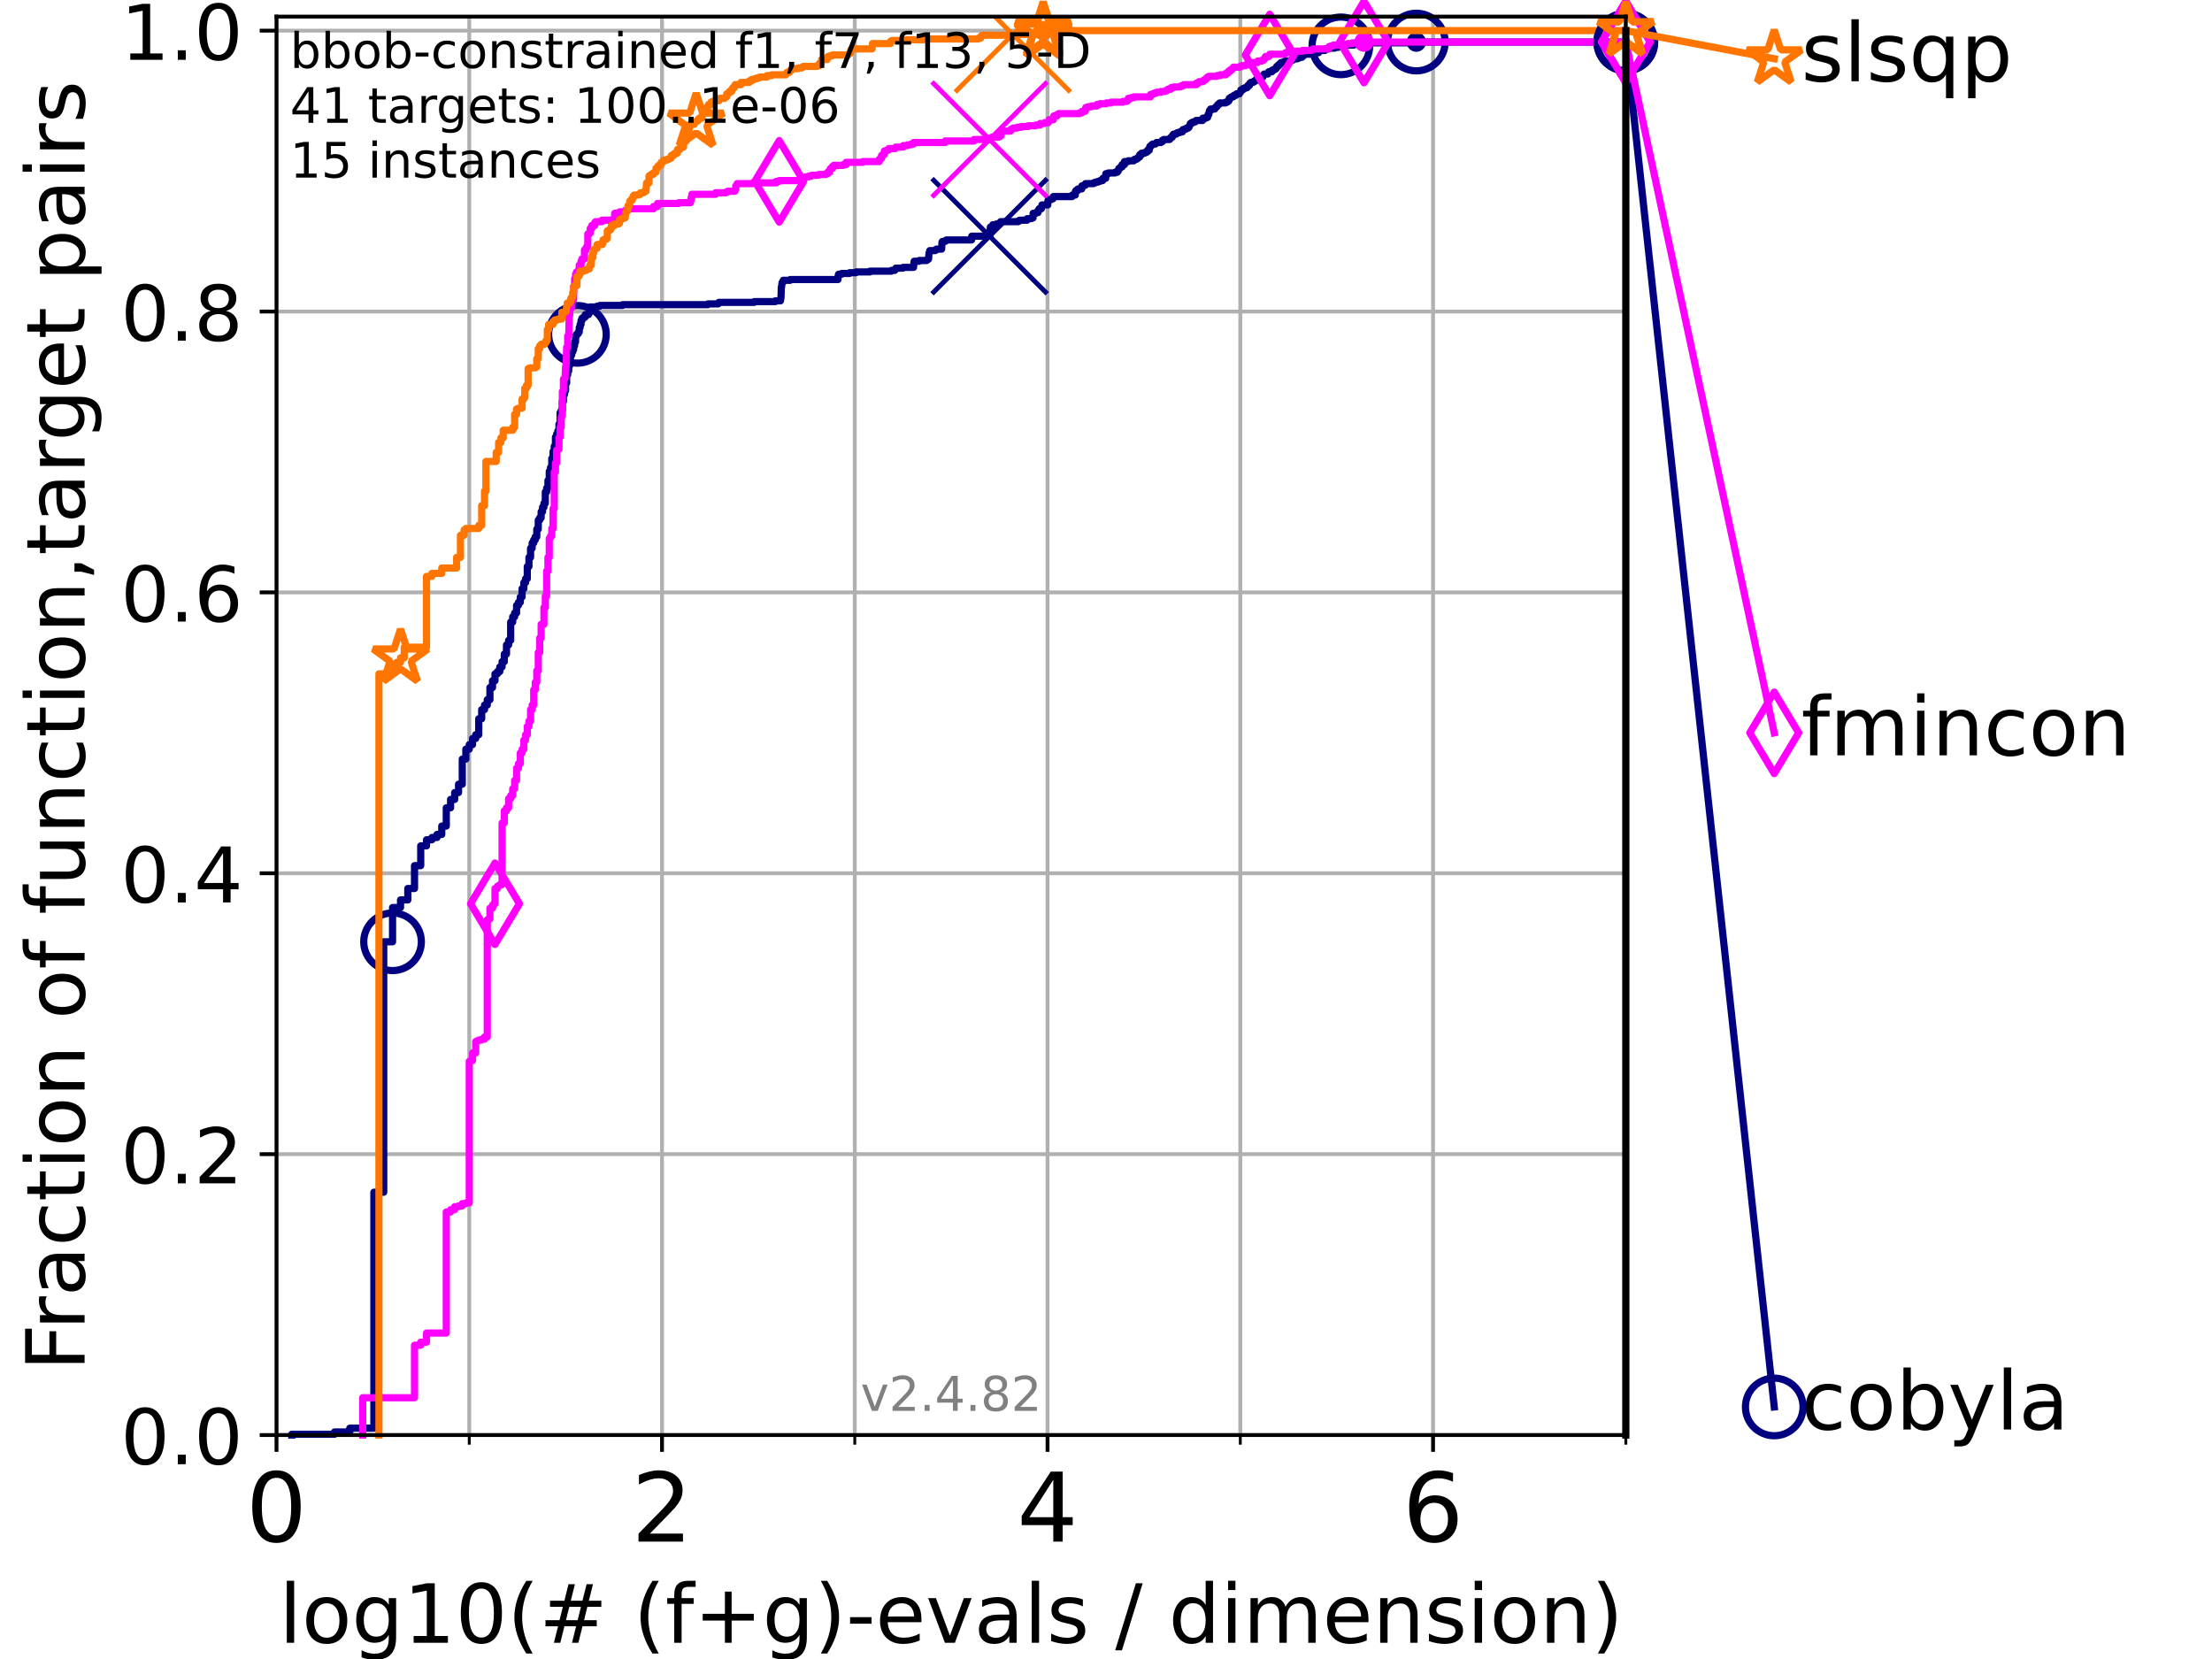 <?xml version="1.0" encoding="utf-8" standalone="no"?>
<!DOCTYPE svg PUBLIC "-//W3C//DTD SVG 1.1//EN"
  "http://www.w3.org/Graphics/SVG/1.1/DTD/svg11.dtd">
<!-- Created with matplotlib (https://matplotlib.org/) -->
<svg height="345.6pt" version="1.1" viewBox="0 0 460.8 345.6" width="460.8pt" xmlns="http://www.w3.org/2000/svg" xmlns:xlink="http://www.w3.org/1999/xlink">
 <defs>
  <style type="text/css">*{stroke-linecap:butt;stroke-linejoin:round;}</style>
 </defs>
 <g id="figure_1">
  <g id="patch_1">
   <path d="M 0 345.6 
L 460.8 345.6 
L 460.8 0 
L 0 0 
z
" style="fill:#ffffff;"/>
  </g>
  <g id="axes_1">
   <g id="patch_2">
    <path d="M 57.6 298.944 
L 338.688 298.944 
L 338.688 3.456 
L 57.6 3.456 
z
" style="fill:#ffffff;"/>
   </g>
   <g id="matplotlib.axis_1">
    <g id="xtick_1">
     <g id="line2d_1">
      <path clip-path="url(#p74e84bb218)" d="M 57.6 298.944 
L 57.6 3.456 
" style="fill:none;stroke:#b0b0b0;stroke-linecap:square;stroke-width:0.8;"/>
     </g>
     <g id="line2d_2">
      <defs>
       <path d="M 0 0 
L 0 3.5 
" id="m4ad20869ae" style="stroke:#000000;stroke-width:0.8;"/>
      </defs>
      <g>
       <use style="stroke:#000000;stroke-width:0.8;" x="57.6" xlink:href="#m4ad20869ae" y="298.944"/>
      </g>
     </g>
     <g id="text_1">
      <!-- 0 -->
      <g transform="translate(51.237 321.141)scale(0.2 -0.2)">
       <defs>
        <path d="M 31.781 66.406 
Q 24.172 66.406 20.328 58.906 
Q 16.5 51.422 16.5 36.375 
Q 16.5 21.391 20.328 13.891 
Q 24.172 6.391 31.781 6.391 
Q 39.453 6.391 43.281 13.891 
Q 47.125 21.391 47.125 36.375 
Q 47.125 51.422 43.281 58.906 
Q 39.453 66.406 31.781 66.406 
z
M 31.781 74.219 
Q 44.047 74.219 50.516 64.516 
Q 56.984 54.828 56.984 36.375 
Q 56.984 17.969 50.516 8.266 
Q 44.047 -1.422 31.781 -1.422 
Q 19.531 -1.422 13.062 8.266 
Q 6.594 17.969 6.594 36.375 
Q 6.594 54.828 13.062 64.516 
Q 19.531 74.219 31.781 74.219 
z
" id="DejaVuSans-48"/>
       </defs>
       <use xlink:href="#DejaVuSans-48"/>
      </g>
     </g>
    </g>
    <g id="xtick_2">
     <g id="line2d_3">
      <path clip-path="url(#p74e84bb218)" d="M 137.911 298.944 
L 137.911 3.456 
" style="fill:none;stroke:#b0b0b0;stroke-linecap:square;stroke-width:0.8;"/>
     </g>
     <g id="line2d_4">
      <g>
       <use style="stroke:#000000;stroke-width:0.8;" x="137.911" xlink:href="#m4ad20869ae" y="298.944"/>
      </g>
     </g>
     <g id="text_2">
      <!-- 2 -->
      <g transform="translate(131.548 321.141)scale(0.2 -0.2)">
       <defs>
        <path d="M 19.188 8.297 
L 53.609 8.297 
L 53.609 0 
L 7.328 0 
L 7.328 8.297 
Q 12.938 14.109 22.625 23.891 
Q 32.328 33.688 34.812 36.531 
Q 39.547 41.844 41.422 45.531 
Q 43.312 49.219 43.312 52.781 
Q 43.312 58.594 39.234 62.25 
Q 35.156 65.922 28.609 65.922 
Q 23.969 65.922 18.812 64.312 
Q 13.672 62.703 7.812 59.422 
L 7.812 69.391 
Q 13.766 71.781 18.938 73 
Q 24.125 74.219 28.422 74.219 
Q 39.75 74.219 46.484 68.547 
Q 53.219 62.891 53.219 53.422 
Q 53.219 48.922 51.531 44.891 
Q 49.859 40.875 45.406 35.406 
Q 44.188 33.984 37.641 27.219 
Q 31.109 20.453 19.188 8.297 
z
" id="DejaVuSans-50"/>
       </defs>
       <use xlink:href="#DejaVuSans-50"/>
      </g>
     </g>
    </g>
    <g id="xtick_3">
     <g id="line2d_5">
      <path clip-path="url(#p74e84bb218)" d="M 218.222 298.944 
L 218.222 3.456 
" style="fill:none;stroke:#b0b0b0;stroke-linecap:square;stroke-width:0.8;"/>
     </g>
     <g id="line2d_6">
      <g>
       <use style="stroke:#000000;stroke-width:0.8;" x="218.222" xlink:href="#m4ad20869ae" y="298.944"/>
      </g>
     </g>
     <g id="text_3">
      <!-- 4 -->
      <g transform="translate(211.859 321.141)scale(0.2 -0.2)">
       <defs>
        <path d="M 37.797 64.312 
L 12.891 25.391 
L 37.797 25.391 
z
M 35.203 72.906 
L 47.609 72.906 
L 47.609 25.391 
L 58.016 25.391 
L 58.016 17.188 
L 47.609 17.188 
L 47.609 0 
L 37.797 0 
L 37.797 17.188 
L 4.891 17.188 
L 4.891 26.703 
z
" id="DejaVuSans-52"/>
       </defs>
       <use xlink:href="#DejaVuSans-52"/>
      </g>
     </g>
    </g>
    <g id="xtick_4">
     <g id="line2d_7">
      <path clip-path="url(#p74e84bb218)" d="M 298.533 298.944 
L 298.533 3.456 
" style="fill:none;stroke:#b0b0b0;stroke-linecap:square;stroke-width:0.8;"/>
     </g>
     <g id="line2d_8">
      <g>
       <use style="stroke:#000000;stroke-width:0.8;" x="298.533" xlink:href="#m4ad20869ae" y="298.944"/>
      </g>
     </g>
     <g id="text_4">
      <!-- 6 -->
      <g transform="translate(292.17 321.141)scale(0.2 -0.2)">
       <defs>
        <path d="M 33.016 40.375 
Q 26.375 40.375 22.484 35.828 
Q 18.609 31.297 18.609 23.391 
Q 18.609 15.531 22.484 10.953 
Q 26.375 6.391 33.016 6.391 
Q 39.656 6.391 43.531 10.953 
Q 47.406 15.531 47.406 23.391 
Q 47.406 31.297 43.531 35.828 
Q 39.656 40.375 33.016 40.375 
z
M 52.594 71.297 
L 52.594 62.312 
Q 48.875 64.062 45.094 64.984 
Q 41.312 65.922 37.594 65.922 
Q 27.828 65.922 22.672 59.328 
Q 17.531 52.734 16.797 39.406 
Q 19.672 43.656 24.016 45.922 
Q 28.375 48.188 33.594 48.188 
Q 44.578 48.188 50.953 41.516 
Q 57.328 34.859 57.328 23.391 
Q 57.328 12.156 50.688 5.359 
Q 44.047 -1.422 33.016 -1.422 
Q 20.359 -1.422 13.672 8.266 
Q 6.984 17.969 6.984 36.375 
Q 6.984 53.656 15.188 63.938 
Q 23.391 74.219 37.203 74.219 
Q 40.922 74.219 44.703 73.484 
Q 48.484 72.75 52.594 71.297 
z
" id="DejaVuSans-54"/>
       </defs>
       <use xlink:href="#DejaVuSans-54"/>
      </g>
     </g>
    </g>
    <g id="xtick_5">
     <g id="line2d_9">
      <path clip-path="url(#p74e84bb218)" d="M 97.755 298.944 
L 97.755 3.456 
" style="fill:none;stroke:#b0b0b0;stroke-linecap:square;stroke-width:0.8;"/>
     </g>
     <g id="line2d_10">
      <defs>
       <path d="M 0 0 
L 0 2 
" id="m72b844355c" style="stroke:#000000;stroke-width:0.6;"/>
      </defs>
      <g>
       <use style="stroke:#000000;stroke-width:0.6;" x="97.755" xlink:href="#m72b844355c" y="298.944"/>
      </g>
     </g>
    </g>
    <g id="xtick_6">
     <g id="line2d_11">
      <path clip-path="url(#p74e84bb218)" d="M 178.066 298.944 
L 178.066 3.456 
" style="fill:none;stroke:#b0b0b0;stroke-linecap:square;stroke-width:0.8;"/>
     </g>
     <g id="line2d_12">
      <g>
       <use style="stroke:#000000;stroke-width:0.6;" x="178.066" xlink:href="#m72b844355c" y="298.944"/>
      </g>
     </g>
    </g>
    <g id="xtick_7">
     <g id="line2d_13">
      <path clip-path="url(#p74e84bb218)" d="M 258.377 298.944 
L 258.377 3.456 
" style="fill:none;stroke:#b0b0b0;stroke-linecap:square;stroke-width:0.8;"/>
     </g>
     <g id="line2d_14">
      <g>
       <use style="stroke:#000000;stroke-width:0.6;" x="258.377" xlink:href="#m72b844355c" y="298.944"/>
      </g>
     </g>
    </g>
    <g id="xtick_8">
     <g id="line2d_15">
      <path clip-path="url(#p74e84bb218)" d="M 338.688 298.944 
L 338.688 3.456 
" style="fill:none;stroke:#b0b0b0;stroke-linecap:square;stroke-width:0.8;"/>
     </g>
     <g id="line2d_16">
      <g>
       <use style="stroke:#000000;stroke-width:0.6;" x="338.688" xlink:href="#m72b844355c" y="298.944"/>
      </g>
     </g>
    </g>
    <g id="text_5">
     <!-- log10(# (f+g)-evals / dimension) -->
     <g transform="translate(58.145 342.218)scale(0.17 -0.17)">
      <defs>
       <path d="M 9.422 75.984 
L 18.406 75.984 
L 18.406 0 
L 9.422 0 
z
" id="DejaVuSans-108"/>
       <path d="M 30.609 48.391 
Q 23.391 48.391 19.188 42.75 
Q 14.984 37.109 14.984 27.297 
Q 14.984 17.484 19.156 11.844 
Q 23.344 6.203 30.609 6.203 
Q 37.797 6.203 41.984 11.859 
Q 46.188 17.531 46.188 27.297 
Q 46.188 37.016 41.984 42.703 
Q 37.797 48.391 30.609 48.391 
z
M 30.609 56 
Q 42.328 56 49.016 48.375 
Q 55.719 40.766 55.719 27.297 
Q 55.719 13.875 49.016 6.219 
Q 42.328 -1.422 30.609 -1.422 
Q 18.844 -1.422 12.172 6.219 
Q 5.516 13.875 5.516 27.297 
Q 5.516 40.766 12.172 48.375 
Q 18.844 56 30.609 56 
z
" id="DejaVuSans-111"/>
       <path d="M 45.406 27.984 
Q 45.406 37.75 41.375 43.109 
Q 37.359 48.484 30.078 48.484 
Q 22.859 48.484 18.828 43.109 
Q 14.797 37.75 14.797 27.984 
Q 14.797 18.266 18.828 12.891 
Q 22.859 7.516 30.078 7.516 
Q 37.359 7.516 41.375 12.891 
Q 45.406 18.266 45.406 27.984 
z
M 54.391 6.781 
Q 54.391 -7.172 48.188 -13.984 
Q 42 -20.797 29.203 -20.797 
Q 24.469 -20.797 20.266 -20.094 
Q 16.062 -19.391 12.109 -17.922 
L 12.109 -9.188 
Q 16.062 -11.328 19.922 -12.344 
Q 23.781 -13.375 27.781 -13.375 
Q 36.625 -13.375 41.016 -8.766 
Q 45.406 -4.156 45.406 5.172 
L 45.406 9.625 
Q 42.625 4.781 38.281 2.391 
Q 33.938 0 27.875 0 
Q 17.828 0 11.672 7.656 
Q 5.516 15.328 5.516 27.984 
Q 5.516 40.672 11.672 48.328 
Q 17.828 56 27.875 56 
Q 33.938 56 38.281 53.609 
Q 42.625 51.219 45.406 46.391 
L 45.406 54.688 
L 54.391 54.688 
z
" id="DejaVuSans-103"/>
       <path d="M 12.406 8.297 
L 28.516 8.297 
L 28.516 63.922 
L 10.984 60.406 
L 10.984 69.391 
L 28.422 72.906 
L 38.281 72.906 
L 38.281 8.297 
L 54.391 8.297 
L 54.391 0 
L 12.406 0 
z
" id="DejaVuSans-49"/>
       <path d="M 31 75.875 
Q 24.469 64.656 21.281 53.656 
Q 18.109 42.672 18.109 31.391 
Q 18.109 20.125 21.312 9.062 
Q 24.516 -2 31 -13.188 
L 23.188 -13.188 
Q 15.875 -1.703 12.234 9.375 
Q 8.594 20.453 8.594 31.391 
Q 8.594 42.281 12.203 53.312 
Q 15.828 64.359 23.188 75.875 
z
" id="DejaVuSans-40"/>
       <path d="M 51.125 44 
L 36.922 44 
L 32.812 27.688 
L 47.125 27.688 
z
M 43.797 71.781 
L 38.719 51.516 
L 52.984 51.516 
L 58.109 71.781 
L 65.922 71.781 
L 60.891 51.516 
L 76.125 51.516 
L 76.125 44 
L 58.984 44 
L 54.984 27.688 
L 70.516 27.688 
L 70.516 20.219 
L 53.078 20.219 
L 48 0 
L 40.188 0 
L 45.219 20.219 
L 30.906 20.219 
L 25.875 0 
L 18.016 0 
L 23.094 20.219 
L 7.719 20.219 
L 7.719 27.688 
L 24.906 27.688 
L 29 44 
L 13.281 44 
L 13.281 51.516 
L 30.906 51.516 
L 35.891 71.781 
z
" id="DejaVuSans-35"/>
       <path id="DejaVuSans-32"/>
       <path d="M 37.109 75.984 
L 37.109 68.5 
L 28.516 68.5 
Q 23.688 68.5 21.797 66.547 
Q 19.922 64.594 19.922 59.516 
L 19.922 54.688 
L 34.719 54.688 
L 34.719 47.703 
L 19.922 47.703 
L 19.922 0 
L 10.891 0 
L 10.891 47.703 
L 2.297 47.703 
L 2.297 54.688 
L 10.891 54.688 
L 10.891 58.5 
Q 10.891 67.625 15.141 71.797 
Q 19.391 75.984 28.609 75.984 
z
" id="DejaVuSans-102"/>
       <path d="M 46 62.703 
L 46 35.5 
L 73.188 35.5 
L 73.188 27.203 
L 46 27.203 
L 46 0 
L 37.797 0 
L 37.797 27.203 
L 10.594 27.203 
L 10.594 35.5 
L 37.797 35.5 
L 37.797 62.703 
z
" id="DejaVuSans-43"/>
       <path d="M 8.016 75.875 
L 15.828 75.875 
Q 23.141 64.359 26.781 53.312 
Q 30.422 42.281 30.422 31.391 
Q 30.422 20.453 26.781 9.375 
Q 23.141 -1.703 15.828 -13.188 
L 8.016 -13.188 
Q 14.5 -2 17.703 9.062 
Q 20.906 20.125 20.906 31.391 
Q 20.906 42.672 17.703 53.656 
Q 14.5 64.656 8.016 75.875 
z
" id="DejaVuSans-41"/>
       <path d="M 4.891 31.391 
L 31.203 31.391 
L 31.203 23.391 
L 4.891 23.391 
z
" id="DejaVuSans-45"/>
       <path d="M 56.203 29.594 
L 56.203 25.203 
L 14.891 25.203 
Q 15.484 15.922 20.484 11.062 
Q 25.484 6.203 34.422 6.203 
Q 39.594 6.203 44.453 7.469 
Q 49.312 8.734 54.109 11.281 
L 54.109 2.781 
Q 49.266 0.734 44.188 -0.344 
Q 39.109 -1.422 33.891 -1.422 
Q 20.797 -1.422 13.156 6.188 
Q 5.516 13.812 5.516 26.812 
Q 5.516 40.234 12.766 48.109 
Q 20.016 56 32.328 56 
Q 43.359 56 49.781 48.891 
Q 56.203 41.797 56.203 29.594 
z
M 47.219 32.234 
Q 47.125 39.594 43.094 43.984 
Q 39.062 48.391 32.422 48.391 
Q 24.906 48.391 20.391 44.141 
Q 15.875 39.891 15.188 32.172 
z
" id="DejaVuSans-101"/>
       <path d="M 2.984 54.688 
L 12.5 54.688 
L 29.594 8.797 
L 46.688 54.688 
L 56.203 54.688 
L 35.688 0 
L 23.484 0 
z
" id="DejaVuSans-118"/>
       <path d="M 34.281 27.484 
Q 23.391 27.484 19.188 25 
Q 14.984 22.516 14.984 16.5 
Q 14.984 11.719 18.141 8.906 
Q 21.297 6.109 26.703 6.109 
Q 34.188 6.109 38.703 11.406 
Q 43.219 16.703 43.219 25.484 
L 43.219 27.484 
z
M 52.203 31.203 
L 52.203 0 
L 43.219 0 
L 43.219 8.297 
Q 40.141 3.328 35.547 0.953 
Q 30.953 -1.422 24.312 -1.422 
Q 15.922 -1.422 10.953 3.297 
Q 6 8.016 6 15.922 
Q 6 25.141 12.172 29.828 
Q 18.359 34.516 30.609 34.516 
L 43.219 34.516 
L 43.219 35.406 
Q 43.219 41.609 39.141 45 
Q 35.062 48.391 27.688 48.391 
Q 23 48.391 18.547 47.266 
Q 14.109 46.141 10.016 43.891 
L 10.016 52.203 
Q 14.938 54.109 19.578 55.047 
Q 24.219 56 28.609 56 
Q 40.484 56 46.344 49.844 
Q 52.203 43.703 52.203 31.203 
z
" id="DejaVuSans-97"/>
       <path d="M 44.281 53.078 
L 44.281 44.578 
Q 40.484 46.531 36.375 47.5 
Q 32.281 48.484 27.875 48.484 
Q 21.188 48.484 17.844 46.438 
Q 14.5 44.391 14.5 40.281 
Q 14.5 37.156 16.891 35.375 
Q 19.281 33.594 26.516 31.984 
L 29.594 31.297 
Q 39.156 29.25 43.188 25.516 
Q 47.219 21.781 47.219 15.094 
Q 47.219 7.469 41.188 3.016 
Q 35.156 -1.422 24.609 -1.422 
Q 20.219 -1.422 15.453 -0.562 
Q 10.688 0.297 5.422 2 
L 5.422 11.281 
Q 10.406 8.688 15.234 7.391 
Q 20.062 6.109 24.812 6.109 
Q 31.156 6.109 34.562 8.281 
Q 37.984 10.453 37.984 14.406 
Q 37.984 18.062 35.516 20.016 
Q 33.062 21.969 24.703 23.781 
L 21.578 24.516 
Q 13.234 26.266 9.516 29.906 
Q 5.812 33.547 5.812 39.891 
Q 5.812 47.609 11.281 51.797 
Q 16.75 56 26.812 56 
Q 31.781 56 36.172 55.266 
Q 40.578 54.547 44.281 53.078 
z
" id="DejaVuSans-115"/>
       <path d="M 25.391 72.906 
L 33.688 72.906 
L 8.297 -9.281 
L 0 -9.281 
z
" id="DejaVuSans-47"/>
       <path d="M 45.406 46.391 
L 45.406 75.984 
L 54.391 75.984 
L 54.391 0 
L 45.406 0 
L 45.406 8.203 
Q 42.578 3.328 38.25 0.953 
Q 33.938 -1.422 27.875 -1.422 
Q 17.969 -1.422 11.734 6.484 
Q 5.516 14.406 5.516 27.297 
Q 5.516 40.188 11.734 48.094 
Q 17.969 56 27.875 56 
Q 33.938 56 38.25 53.625 
Q 42.578 51.266 45.406 46.391 
z
M 14.797 27.297 
Q 14.797 17.391 18.875 11.75 
Q 22.953 6.109 30.078 6.109 
Q 37.203 6.109 41.297 11.75 
Q 45.406 17.391 45.406 27.297 
Q 45.406 37.203 41.297 42.844 
Q 37.203 48.484 30.078 48.484 
Q 22.953 48.484 18.875 42.844 
Q 14.797 37.203 14.797 27.297 
z
" id="DejaVuSans-100"/>
       <path d="M 9.422 54.688 
L 18.406 54.688 
L 18.406 0 
L 9.422 0 
z
M 9.422 75.984 
L 18.406 75.984 
L 18.406 64.594 
L 9.422 64.594 
z
" id="DejaVuSans-105"/>
       <path d="M 52 44.188 
Q 55.375 50.25 60.062 53.125 
Q 64.75 56 71.094 56 
Q 79.641 56 84.281 50.016 
Q 88.922 44.047 88.922 33.016 
L 88.922 0 
L 79.891 0 
L 79.891 32.719 
Q 79.891 40.578 77.094 44.375 
Q 74.312 48.188 68.609 48.188 
Q 61.625 48.188 57.562 43.547 
Q 53.516 38.922 53.516 30.906 
L 53.516 0 
L 44.484 0 
L 44.484 32.719 
Q 44.484 40.625 41.703 44.406 
Q 38.922 48.188 33.109 48.188 
Q 26.219 48.188 22.156 43.531 
Q 18.109 38.875 18.109 30.906 
L 18.109 0 
L 9.078 0 
L 9.078 54.688 
L 18.109 54.688 
L 18.109 46.188 
Q 21.188 51.219 25.484 53.609 
Q 29.781 56 35.688 56 
Q 41.656 56 45.828 52.969 
Q 50 49.953 52 44.188 
z
" id="DejaVuSans-109"/>
       <path d="M 54.891 33.016 
L 54.891 0 
L 45.906 0 
L 45.906 32.719 
Q 45.906 40.484 42.875 44.328 
Q 39.844 48.188 33.797 48.188 
Q 26.516 48.188 22.312 43.547 
Q 18.109 38.922 18.109 30.906 
L 18.109 0 
L 9.078 0 
L 9.078 54.688 
L 18.109 54.688 
L 18.109 46.188 
Q 21.344 51.125 25.703 53.562 
Q 30.078 56 35.797 56 
Q 45.219 56 50.047 50.172 
Q 54.891 44.344 54.891 33.016 
z
" id="DejaVuSans-110"/>
      </defs>
      <use xlink:href="#DejaVuSans-108"/>
      <use x="27.783" xlink:href="#DejaVuSans-111"/>
      <use x="88.965" xlink:href="#DejaVuSans-103"/>
      <use x="152.441" xlink:href="#DejaVuSans-49"/>
      <use x="216.064" xlink:href="#DejaVuSans-48"/>
      <use x="279.688" xlink:href="#DejaVuSans-40"/>
      <use x="318.701" xlink:href="#DejaVuSans-35"/>
      <use x="402.49" xlink:href="#DejaVuSans-32"/>
      <use x="434.277" xlink:href="#DejaVuSans-40"/>
      <use x="473.291" xlink:href="#DejaVuSans-102"/>
      <use x="508.496" xlink:href="#DejaVuSans-43"/>
      <use x="592.285" xlink:href="#DejaVuSans-103"/>
      <use x="655.762" xlink:href="#DejaVuSans-41"/>
      <use x="694.775" xlink:href="#DejaVuSans-45"/>
      <use x="730.859" xlink:href="#DejaVuSans-101"/>
      <use x="792.383" xlink:href="#DejaVuSans-118"/>
      <use x="851.562" xlink:href="#DejaVuSans-97"/>
      <use x="912.842" xlink:href="#DejaVuSans-108"/>
      <use x="940.625" xlink:href="#DejaVuSans-115"/>
      <use x="992.725" xlink:href="#DejaVuSans-32"/>
      <use x="1024.512" xlink:href="#DejaVuSans-47"/>
      <use x="1058.203" xlink:href="#DejaVuSans-32"/>
      <use x="1089.99" xlink:href="#DejaVuSans-100"/>
      <use x="1153.467" xlink:href="#DejaVuSans-105"/>
      <use x="1181.25" xlink:href="#DejaVuSans-109"/>
      <use x="1278.662" xlink:href="#DejaVuSans-101"/>
      <use x="1340.186" xlink:href="#DejaVuSans-110"/>
      <use x="1403.564" xlink:href="#DejaVuSans-115"/>
      <use x="1455.664" xlink:href="#DejaVuSans-105"/>
      <use x="1483.447" xlink:href="#DejaVuSans-111"/>
      <use x="1544.629" xlink:href="#DejaVuSans-110"/>
      <use x="1608.008" xlink:href="#DejaVuSans-41"/>
     </g>
    </g>
   </g>
   <g id="matplotlib.axis_2">
    <g id="ytick_1">
     <g id="line2d_17">
      <path clip-path="url(#p74e84bb218)" d="M 57.6 298.944 
L 338.688 298.944 
" style="fill:none;stroke:#b0b0b0;stroke-linecap:square;stroke-width:0.8;"/>
     </g>
     <g id="line2d_18">
      <defs>
       <path d="M 0 0 
L -3.5 0 
" id="m515a7b3693" style="stroke:#000000;stroke-width:0.8;"/>
      </defs>
      <g>
       <use style="stroke:#000000;stroke-width:0.8;" x="57.6" xlink:href="#m515a7b3693" y="298.944"/>
      </g>
     </g>
     <g id="text_6">
      <!-- 0.0 -->
      <g transform="translate(25.155 305.023)scale(0.16 -0.16)">
       <defs>
        <path d="M 10.688 12.406 
L 21 12.406 
L 21 0 
L 10.688 0 
z
" id="DejaVuSans-46"/>
       </defs>
       <use xlink:href="#DejaVuSans-48"/>
       <use x="63.623" xlink:href="#DejaVuSans-46"/>
       <use x="95.41" xlink:href="#DejaVuSans-48"/>
      </g>
     </g>
    </g>
    <g id="ytick_2">
     <g id="line2d_19">
      <path clip-path="url(#p74e84bb218)" d="M 57.6 240.432 
L 338.688 240.432 
" style="fill:none;stroke:#b0b0b0;stroke-linecap:square;stroke-width:0.8;"/>
     </g>
     <g id="line2d_20">
      <g>
       <use style="stroke:#000000;stroke-width:0.8;" x="57.6" xlink:href="#m515a7b3693" y="240.432"/>
      </g>
     </g>
     <g id="text_7">
      <!-- 0.2 -->
      <g transform="translate(25.155 246.51)scale(0.16 -0.16)">
       <use xlink:href="#DejaVuSans-48"/>
       <use x="63.623" xlink:href="#DejaVuSans-46"/>
       <use x="95.41" xlink:href="#DejaVuSans-50"/>
      </g>
     </g>
    </g>
    <g id="ytick_3">
     <g id="line2d_21">
      <path clip-path="url(#p74e84bb218)" d="M 57.6 181.919 
L 338.688 181.919 
" style="fill:none;stroke:#b0b0b0;stroke-linecap:square;stroke-width:0.8;"/>
     </g>
     <g id="line2d_22">
      <g>
       <use style="stroke:#000000;stroke-width:0.8;" x="57.6" xlink:href="#m515a7b3693" y="181.919"/>
      </g>
     </g>
     <g id="text_8">
      <!-- 0.4 -->
      <g transform="translate(25.155 187.998)scale(0.16 -0.16)">
       <use xlink:href="#DejaVuSans-48"/>
       <use x="63.623" xlink:href="#DejaVuSans-46"/>
       <use x="95.41" xlink:href="#DejaVuSans-52"/>
      </g>
     </g>
    </g>
    <g id="ytick_4">
     <g id="line2d_23">
      <path clip-path="url(#p74e84bb218)" d="M 57.6 123.407 
L 338.688 123.407 
" style="fill:none;stroke:#b0b0b0;stroke-linecap:square;stroke-width:0.8;"/>
     </g>
     <g id="line2d_24">
      <g>
       <use style="stroke:#000000;stroke-width:0.8;" x="57.6" xlink:href="#m515a7b3693" y="123.407"/>
      </g>
     </g>
     <g id="text_9">
      <!-- 0.6 -->
      <g transform="translate(25.155 129.485)scale(0.16 -0.16)">
       <use xlink:href="#DejaVuSans-48"/>
       <use x="63.623" xlink:href="#DejaVuSans-46"/>
       <use x="95.41" xlink:href="#DejaVuSans-54"/>
      </g>
     </g>
    </g>
    <g id="ytick_5">
     <g id="line2d_25">
      <path clip-path="url(#p74e84bb218)" d="M 57.6 64.894 
L 338.688 64.894 
" style="fill:none;stroke:#b0b0b0;stroke-linecap:square;stroke-width:0.8;"/>
     </g>
     <g id="line2d_26">
      <g>
       <use style="stroke:#000000;stroke-width:0.8;" x="57.6" xlink:href="#m515a7b3693" y="64.894"/>
      </g>
     </g>
     <g id="text_10">
      <!-- 0.8 -->
      <g transform="translate(25.155 70.973)scale(0.16 -0.16)">
       <defs>
        <path d="M 31.781 34.625 
Q 24.75 34.625 20.719 30.859 
Q 16.703 27.094 16.703 20.516 
Q 16.703 13.922 20.719 10.156 
Q 24.75 6.391 31.781 6.391 
Q 38.812 6.391 42.859 10.172 
Q 46.922 13.969 46.922 20.516 
Q 46.922 27.094 42.891 30.859 
Q 38.875 34.625 31.781 34.625 
z
M 21.922 38.812 
Q 15.578 40.375 12.031 44.719 
Q 8.5 49.078 8.5 55.328 
Q 8.5 64.062 14.719 69.141 
Q 20.953 74.219 31.781 74.219 
Q 42.672 74.219 48.875 69.141 
Q 55.078 64.062 55.078 55.328 
Q 55.078 49.078 51.531 44.719 
Q 48 40.375 41.703 38.812 
Q 48.828 37.156 52.797 32.312 
Q 56.781 27.484 56.781 20.516 
Q 56.781 9.906 50.312 4.234 
Q 43.844 -1.422 31.781 -1.422 
Q 19.734 -1.422 13.25 4.234 
Q 6.781 9.906 6.781 20.516 
Q 6.781 27.484 10.781 32.312 
Q 14.797 37.156 21.922 38.812 
z
M 18.312 54.391 
Q 18.312 48.734 21.844 45.562 
Q 25.391 42.391 31.781 42.391 
Q 38.141 42.391 41.719 45.562 
Q 45.312 48.734 45.312 54.391 
Q 45.312 60.062 41.719 63.234 
Q 38.141 66.406 31.781 66.406 
Q 25.391 66.406 21.844 63.234 
Q 18.312 60.062 18.312 54.391 
z
" id="DejaVuSans-56"/>
       </defs>
       <use xlink:href="#DejaVuSans-48"/>
       <use x="63.623" xlink:href="#DejaVuSans-46"/>
       <use x="95.41" xlink:href="#DejaVuSans-56"/>
      </g>
     </g>
    </g>
    <g id="ytick_6">
     <g id="line2d_27">
      <path clip-path="url(#p74e84bb218)" d="M 57.6 6.382 
L 338.688 6.382 
" style="fill:none;stroke:#b0b0b0;stroke-linecap:square;stroke-width:0.8;"/>
     </g>
     <g id="line2d_28">
      <g>
       <use style="stroke:#000000;stroke-width:0.8;" x="57.6" xlink:href="#m515a7b3693" y="6.382"/>
      </g>
     </g>
     <g id="text_11">
      <!-- 1.0 -->
      <g transform="translate(25.155 12.46)scale(0.16 -0.16)">
       <use xlink:href="#DejaVuSans-49"/>
       <use x="63.623" xlink:href="#DejaVuSans-46"/>
       <use x="95.41" xlink:href="#DejaVuSans-48"/>
      </g>
     </g>
    </g>
    <g id="text_12">
     <!-- Fraction of function,target pairs -->
     <g transform="translate(17.62 285.585)rotate(-90)scale(0.17 -0.17)">
      <defs>
       <path d="M 9.812 72.906 
L 51.703 72.906 
L 51.703 64.594 
L 19.672 64.594 
L 19.672 43.109 
L 48.578 43.109 
L 48.578 34.812 
L 19.672 34.812 
L 19.672 0 
L 9.812 0 
z
" id="DejaVuSans-70"/>
       <path d="M 41.109 46.297 
Q 39.594 47.172 37.812 47.578 
Q 36.031 48 33.891 48 
Q 26.266 48 22.188 43.047 
Q 18.109 38.094 18.109 28.812 
L 18.109 0 
L 9.078 0 
L 9.078 54.688 
L 18.109 54.688 
L 18.109 46.188 
Q 20.953 51.172 25.484 53.578 
Q 30.031 56 36.531 56 
Q 37.453 56 38.578 55.875 
Q 39.703 55.766 41.062 55.516 
z
" id="DejaVuSans-114"/>
       <path d="M 48.781 52.594 
L 48.781 44.188 
Q 44.969 46.297 41.141 47.344 
Q 37.312 48.391 33.406 48.391 
Q 24.656 48.391 19.812 42.844 
Q 14.984 37.312 14.984 27.297 
Q 14.984 17.281 19.812 11.734 
Q 24.656 6.203 33.406 6.203 
Q 37.312 6.203 41.141 7.25 
Q 44.969 8.297 48.781 10.406 
L 48.781 2.094 
Q 45.016 0.344 40.984 -0.531 
Q 36.969 -1.422 32.422 -1.422 
Q 20.062 -1.422 12.781 6.344 
Q 5.516 14.109 5.516 27.297 
Q 5.516 40.672 12.859 48.328 
Q 20.219 56 33.016 56 
Q 37.156 56 41.109 55.141 
Q 45.062 54.297 48.781 52.594 
z
" id="DejaVuSans-99"/>
       <path d="M 18.312 70.219 
L 18.312 54.688 
L 36.812 54.688 
L 36.812 47.703 
L 18.312 47.703 
L 18.312 18.016 
Q 18.312 11.328 20.141 9.422 
Q 21.969 7.516 27.594 7.516 
L 36.812 7.516 
L 36.812 0 
L 27.594 0 
Q 17.188 0 13.234 3.875 
Q 9.281 7.766 9.281 18.016 
L 9.281 47.703 
L 2.688 47.703 
L 2.688 54.688 
L 9.281 54.688 
L 9.281 70.219 
z
" id="DejaVuSans-116"/>
       <path d="M 8.5 21.578 
L 8.5 54.688 
L 17.484 54.688 
L 17.484 21.922 
Q 17.484 14.156 20.5 10.266 
Q 23.531 6.391 29.594 6.391 
Q 36.859 6.391 41.078 11.031 
Q 45.312 15.672 45.312 23.688 
L 45.312 54.688 
L 54.297 54.688 
L 54.297 0 
L 45.312 0 
L 45.312 8.406 
Q 42.047 3.422 37.719 1 
Q 33.406 -1.422 27.688 -1.422 
Q 18.266 -1.422 13.375 4.438 
Q 8.5 10.297 8.5 21.578 
z
M 31.109 56 
z
" id="DejaVuSans-117"/>
       <path d="M 11.719 12.406 
L 22.016 12.406 
L 22.016 4 
L 14.016 -11.625 
L 7.719 -11.625 
L 11.719 4 
z
" id="DejaVuSans-44"/>
       <path d="M 18.109 8.203 
L 18.109 -20.797 
L 9.078 -20.797 
L 9.078 54.688 
L 18.109 54.688 
L 18.109 46.391 
Q 20.953 51.266 25.266 53.625 
Q 29.594 56 35.594 56 
Q 45.562 56 51.781 48.094 
Q 58.016 40.188 58.016 27.297 
Q 58.016 14.406 51.781 6.484 
Q 45.562 -1.422 35.594 -1.422 
Q 29.594 -1.422 25.266 0.953 
Q 20.953 3.328 18.109 8.203 
z
M 48.688 27.297 
Q 48.688 37.203 44.609 42.844 
Q 40.531 48.484 33.406 48.484 
Q 26.266 48.484 22.188 42.844 
Q 18.109 37.203 18.109 27.297 
Q 18.109 17.391 22.188 11.75 
Q 26.266 6.109 33.406 6.109 
Q 40.531 6.109 44.609 11.75 
Q 48.688 17.391 48.688 27.297 
z
" id="DejaVuSans-112"/>
      </defs>
      <use xlink:href="#DejaVuSans-70"/>
      <use x="50.27" xlink:href="#DejaVuSans-114"/>
      <use x="91.383" xlink:href="#DejaVuSans-97"/>
      <use x="152.662" xlink:href="#DejaVuSans-99"/>
      <use x="207.643" xlink:href="#DejaVuSans-116"/>
      <use x="246.852" xlink:href="#DejaVuSans-105"/>
      <use x="274.635" xlink:href="#DejaVuSans-111"/>
      <use x="335.816" xlink:href="#DejaVuSans-110"/>
      <use x="399.195" xlink:href="#DejaVuSans-32"/>
      <use x="430.982" xlink:href="#DejaVuSans-111"/>
      <use x="492.164" xlink:href="#DejaVuSans-102"/>
      <use x="527.369" xlink:href="#DejaVuSans-32"/>
      <use x="559.156" xlink:href="#DejaVuSans-102"/>
      <use x="594.361" xlink:href="#DejaVuSans-117"/>
      <use x="657.74" xlink:href="#DejaVuSans-110"/>
      <use x="721.119" xlink:href="#DejaVuSans-99"/>
      <use x="776.1" xlink:href="#DejaVuSans-116"/>
      <use x="815.309" xlink:href="#DejaVuSans-105"/>
      <use x="843.092" xlink:href="#DejaVuSans-111"/>
      <use x="904.273" xlink:href="#DejaVuSans-110"/>
      <use x="967.652" xlink:href="#DejaVuSans-44"/>
      <use x="999.439" xlink:href="#DejaVuSans-116"/>
      <use x="1038.648" xlink:href="#DejaVuSans-97"/>
      <use x="1099.928" xlink:href="#DejaVuSans-114"/>
      <use x="1139.291" xlink:href="#DejaVuSans-103"/>
      <use x="1202.768" xlink:href="#DejaVuSans-101"/>
      <use x="1264.291" xlink:href="#DejaVuSans-116"/>
      <use x="1303.5" xlink:href="#DejaVuSans-32"/>
      <use x="1335.287" xlink:href="#DejaVuSans-112"/>
      <use x="1398.764" xlink:href="#DejaVuSans-97"/>
      <use x="1460.043" xlink:href="#DejaVuSans-105"/>
      <use x="1487.826" xlink:href="#DejaVuSans-114"/>
      <use x="1528.939" xlink:href="#DejaVuSans-115"/>
     </g>
    </g>
   </g>
   <g id="line2d_29">
    <defs>
     <path d="M 0 1.5 
C 0.398 1.5 0.779 1.342 1.061 1.061 
C 1.342 0.779 1.5 0.398 1.5 0 
C 1.5 -0.398 1.342 -0.779 1.061 -1.061 
C 0.779 -1.342 0.398 -1.5 0 -1.5 
C -0.398 -1.5 -0.779 -1.342 -1.061 -1.061 
C -1.342 -0.779 -1.5 -0.398 -1.5 0 
C -1.5 0.398 -1.342 0.779 -1.061 1.061 
C -0.779 1.342 -0.398 1.5 0 1.5 
z
" id="m55fb4accb9" style="stroke:#000080;"/>
    </defs>
    <g>
     <use style="fill:#000080;stroke:#000080;" x="295.049" xlink:href="#m55fb4accb9" y="8.76"/>
     <use style="fill:#000080;stroke:#000080;" x="295.049" xlink:href="#m55fb4accb9" y="8.76"/>
    </g>
   </g>
   <g id="line2d_30">
    <path d="M 60.78 298.944 
L 60.78 298.785 
L 69.688 298.785 
L 69.688 298.31 
L 72.868 298.31 
L 72.868 297.517 
L 77.885 297.517 
L 77.885 248.36 
L 79.939 248.36 
L 79.939 196.19 
L 81.776 196.19 
L 81.776 189.055 
L 83.438 189.055 
L 83.438 187.469 
L 84.956 187.469 
L 84.956 185.09 
L 86.351 185.09 
L 86.351 180.333 
L 87.644 180.333 
L 87.644 176.211 
L 88.847 176.211 
L 88.847 174.942 
L 89.973 174.942 
L 89.973 174.466 
L 91.03 174.466 
L 91.03 173.832 
L 92.027 173.832 
L 92.027 172.088 
L 92.969 172.088 
L 92.969 168.282 
L 93.864 168.282 
L 93.864 166.538 
L 94.715 166.538 
L 94.715 165.111 
L 95.526 165.111 
L 95.526 163.366 
L 96.301 163.366 
L 96.301 158.133 
L 97.044 158.133 
L 97.044 156.072 
L 97.755 156.072 
L 97.755 155.121 
L 98.439 155.121 
L 98.439 153.852 
L 99.098 153.852 
L 99.098 153.059 
L 99.732 153.059 
L 99.732 149.729 
L 100.344 149.729 
L 100.344 147.826 
L 100.935 147.826 
L 100.935 146.875 
L 101.507 146.875 
L 101.507 145.765 
L 102.06 145.765 
L 102.06 143.228 
L 102.597 143.228 
L 102.597 141.801 
L 103.118 141.801 
L 103.118 140.374 
L 103.623 140.374 
L 103.623 139.898 
L 104.115 139.898 
L 104.115 138.946 
L 104.592 138.946 
L 104.592 137.836 
L 105.057 137.836 
L 105.057 136.251 
L 105.51 136.251 
L 105.51 134.348 
L 105.952 134.348 
L 105.952 133.397 
L 106.383 133.397 
L 106.383 129.591 
L 106.803 129.591 
L 106.803 128.481 
L 107.213 128.481 
L 107.213 127.688 
L 107.614 127.688 
L 107.614 126.102 
L 108.006 126.102 
L 108.006 125.468 
L 108.389 125.468 
L 108.389 124.358 
L 108.764 124.358 
L 108.764 122.614 
L 109.132 122.614 
L 109.132 121.345 
L 109.491 121.345 
L 109.491 120.552 
L 109.843 120.552 
L 109.843 118.015 
L 110.189 118.015 
L 110.189 116.112 
L 110.527 116.112 
L 110.527 114.209 
L 110.86 114.209 
L 110.86 113.099 
L 111.186 113.099 
L 111.186 112.465 
L 111.506 112.465 
L 111.506 111.831 
L 111.82 111.831 
L 111.82 110.245 
L 112.128 110.245 
L 112.128 108.342 
L 112.432 108.342 
L 112.432 107.867 
L 112.73 107.867 
L 112.73 106.598 
L 113.023 106.598 
L 113.023 105.647 
L 113.311 105.647 
L 113.311 104.854 
L 113.595 104.854 
L 113.595 102.475 
L 113.874 102.475 
L 113.874 101.682 
L 114.148 101.682 
L 114.148 100.097 
L 114.419 100.097 
L 114.419 98.194 
L 114.685 98.194 
L 114.685 97.401 
L 114.947 97.401 
L 114.947 95.498 
L 115.206 95.498 
L 115.206 94.071 
L 115.46 94.071 
L 115.46 92.961 
L 115.711 92.961 
L 115.711 91.058 
L 115.959 91.058 
L 115.959 90.424 
L 116.203 90.424 
L 116.203 89.79 
L 116.443 89.79 
L 116.443 88.363 
L 116.68 88.363 
L 116.68 85.984 
L 116.914 85.984 
L 116.914 85.508 
L 117.145 85.508 
L 117.145 83.605 
L 117.373 83.605 
L 117.373 82.178 
L 117.598 82.178 
L 117.598 81.385 
L 117.821 81.385 
L 117.821 79.8 
L 118.04 79.8 
L 118.04 78.055 
L 118.257 78.055 
L 118.257 77.263 
L 118.471 77.263 
L 118.471 76.153 
L 118.682 76.153 
L 118.682 74.408 
L 118.891 74.408 
L 118.891 73.933 
L 119.097 73.933 
L 119.097 73.298 
L 119.301 73.298 
L 119.301 72.823 
L 119.503 72.823 
L 119.503 72.03 
L 119.702 72.03 
L 119.702 71.237 
L 119.899 71.237 
L 119.899 69.968 
L 120.094 69.968 
L 120.094 69.651 
L 120.287 69.651 
L 120.287 69.493 
L 120.477 69.493 
L 120.477 69.175 
L 120.666 69.175 
L 120.666 68.224 
L 120.852 68.224 
L 120.852 67.59 
L 121.037 67.59 
L 121.037 66.797 
L 121.219 66.797 
L 121.219 66.321 
L 121.4 66.321 
L 121.4 66.163 
L 121.756 66.163 
L 121.756 66.004 
L 121.931 66.004 
L 121.931 65.528 
L 122.615 65.528 
L 122.615 65.211 
L 122.782 65.211 
L 122.782 64.418 
L 122.948 64.418 
L 122.948 63.943 
L 124.369 63.943 
L 124.369 63.784 
L 124.965 63.784 
L 124.965 63.626 
L 129.686 63.626 
L 129.686 63.467 
L 147.45 63.467 
L 147.45 63.308 
L 149.611 63.308 
L 149.611 63.15 
L 149.753 63.15 
L 149.753 62.991 
L 157.116 62.991 
L 157.116 62.833 
L 161.502 62.833 
L 161.502 62.674 
L 162.577 62.674 
L 162.678 62.04 
L 162.695 62.04 
L 162.762 59.82 
L 162.813 59.82 
L 162.913 58.868 
L 163.078 58.868 
L 163.16 58.393 
L 164.607 58.393 
L 164.607 58.234 
L 174.559 58.234 
L 174.627 57.283 
L 174.695 57.283 
L 174.695 57.124 
L 175.351 57.124 
L 175.351 56.966 
L 176.976 56.966 
L 176.976 56.807 
L 178.326 56.807 
L 178.326 56.648 
L 181.214 56.648 
L 181.214 56.49 
L 185.678 56.49 
L 185.678 56.331 
L 186.376 56.331 
L 186.376 56.173 
L 186.544 56.173 
L 186.617 55.856 
L 188.122 55.856 
L 188.122 55.697 
L 190.312 55.697 
L 190.409 54.587 
L 190.429 54.587 
L 190.429 54.428 
L 191.469 54.428 
L 191.469 54.27 
L 193.03 54.27 
L 193.03 54.111 
L 193.268 54.111 
L 193.268 53.953 
L 193.44 53.953 
L 193.535 52.684 
L 193.578 52.684 
L 193.681 52.208 
L 194.798 52.208 
L 194.798 52.05 
L 195.105 52.05 
L 195.105 51.891 
L 196.156 51.891 
L 196.235 50.464 
L 196.301 50.464 
L 196.301 50.306 
L 196.856 50.306 
L 196.856 50.147 
L 197.137 50.147 
L 197.137 49.988 
L 202.408 49.988 
L 202.434 49.196 
L 206.197 49.196 
L 206.297 47.451 
L 206.311 47.451 
L 206.311 47.293 
L 206.732 47.293 
L 206.82 46.817 
L 207.554 46.817 
L 207.554 46.659 
L 208.285 46.659 
L 208.306 46.341 
L 208.441 46.341 
L 208.441 46.183 
L 212.093 46.183 
L 212.093 46.024 
L 212.4 46.024 
L 212.4 45.866 
L 213.958 45.866 
L 213.966 45.549 
L 214.847 45.549 
L 214.847 45.39 
L 215.206 45.39 
L 215.223 44.439 
L 215.805 44.439 
L 215.805 44.28 
L 216.237 44.28 
L 216.259 43.804 
L 216.469 43.804 
L 216.473 43.487 
L 216.943 43.487 
L 217.051 42.694 
L 218.273 42.694 
L 218.312 41.743 
L 218.577 41.743 
L 218.577 41.584 
L 218.955 41.584 
L 218.955 41.426 
L 219.339 41.426 
L 219.428 40.95 
L 223.348 40.95 
L 223.358 40.633 
L 224.002 40.633 
L 224.027 39.84 
L 224.15 39.84 
L 224.15 39.681 
L 224.523 39.681 
L 224.532 39.364 
L 225.334 39.364 
L 225.365 38.73 
L 225.796 38.73 
L 225.796 38.571 
L 226.107 38.571 
L 226.118 38.254 
L 227.798 38.254 
L 227.798 38.096 
L 228.151 38.096 
L 228.151 37.937 
L 228.713 37.937 
L 228.713 37.779 
L 229.152 37.779 
L 229.152 37.62 
L 229.7 37.62 
L 229.743 37.144 
L 230.344 37.144 
L 230.36 36.193 
L 230.886 36.193 
L 230.886 36.034 
L 232.271 36.034 
L 232.271 35.876 
L 232.765 35.876 
L 232.765 35.717 
L 232.902 35.717 
L 232.938 35.4 
L 233.072 35.4 
L 233.074 35.083 
L 233.28 35.083 
L 233.28 34.924 
L 233.451 34.924 
L 233.451 34.766 
L 233.751 34.766 
L 233.756 34.29 
L 234.245 34.29 
L 234.251 33.656 
L 235.027 33.656 
L 235.027 33.497 
L 236.193 33.497 
L 236.193 33.339 
L 236.34 33.339 
L 236.34 33.18 
L 236.765 33.18 
L 236.765 33.021 
L 237.011 33.021 
L 237.011 32.863 
L 237.161 32.863 
L 237.161 32.704 
L 237.42 32.704 
L 237.426 32.229 
L 237.8 32.229 
L 237.804 31.911 
L 238.461 31.911 
L 238.461 31.753 
L 238.836 31.753 
L 238.836 31.594 
L 239.064 31.594 
L 239.064 31.277 
L 239.421 31.277 
L 239.425 30.801 
L 239.542 30.801 
L 239.543 30.484 
L 239.753 30.484 
L 239.753 30.326 
L 239.883 30.326 
L 239.883 30.167 
L 240.104 30.167 
L 240.104 30.009 
L 240.694 30.009 
L 240.694 29.85 
L 240.915 29.85 
L 240.915 29.691 
L 241.825 29.691 
L 241.825 29.533 
L 242.123 29.533 
L 242.127 29.216 
L 242.433 29.216 
L 242.433 29.057 
L 243.678 29.057 
L 243.771 28.74 
L 243.944 28.74 
L 243.944 28.581 
L 244.212 28.581 
L 244.311 28.106 
L 244.473 28.106 
L 244.473 27.947 
L 245.015 27.947 
L 245.015 27.789 
L 245.237 27.789 
L 245.237 27.63 
L 245.767 27.63 
L 245.767 27.471 
L 246.307 27.471 
L 246.412 26.996 
L 246.857 26.996 
L 246.857 26.837 
L 247.17 26.837 
L 247.17 26.679 
L 247.54 26.679 
L 247.54 26.52 
L 247.695 26.52 
L 247.759 26.203 
L 247.838 26.203 
L 247.91 25.886 
L 247.97 25.886 
L 247.97 25.727 
L 248.19 25.727 
L 248.19 25.569 
L 248.501 25.569 
L 248.501 25.41 
L 248.954 25.41 
L 248.954 25.252 
L 249.164 25.252 
L 249.164 25.093 
L 250.52 25.093 
L 250.573 24.617 
L 251.21 24.617 
L 251.21 24.459 
L 251.561 24.459 
L 251.668 23.983 
L 251.673 23.983 
L 251.673 23.824 
L 251.83 23.824 
L 251.905 23.19 
L 251.962 23.19 
L 251.962 23.032 
L 252.177 23.032 
L 252.183 22.714 
L 253.063 22.714 
L 253.135 22.397 
L 253.287 22.397 
L 253.287 22.239 
L 253.506 22.239 
L 253.582 21.922 
L 253.697 21.922 
L 253.697 21.763 
L 253.961 21.763 
L 254.069 21.446 
L 255.298 21.446 
L 255.298 21.287 
L 255.666 21.287 
L 255.666 21.129 
L 255.889 21.129 
L 255.889 20.97 
L 256.022 20.97 
L 256.073 20.494 
L 256.295 20.494 
L 256.295 20.336 
L 256.527 20.336 
L 256.527 20.177 
L 256.915 20.177 
L 256.915 20.019 
L 257.044 20.019 
L 257.044 19.86 
L 257.466 19.86 
L 257.466 19.702 
L 257.577 19.702 
L 257.577 19.543 
L 258.195 19.543 
L 258.257 19.226 
L 258.409 19.226 
L 258.484 18.75 
L 258.873 18.75 
L 258.951 18.433 
L 259.338 18.433 
L 259.338 18.274 
L 259.781 18.274 
L 259.781 18.116 
L 259.921 18.116 
L 259.962 17.799 
L 260.289 17.799 
L 260.375 17.323 
L 260.558 17.323 
L 260.558 17.164 
L 261.051 17.164 
L 261.051 17.006 
L 261.324 17.006 
L 261.324 16.847 
L 261.588 16.847 
L 261.688 16.53 
L 261.807 16.53 
L 261.878 16.213 
L 262.052 16.213 
L 262.052 16.054 
L 263.074 16.054 
L 263.16 15.737 
L 263.188 15.737 
L 263.188 15.579 
L 263.346 15.579 
L 263.346 15.42 
L 264.103 15.42 
L 264.179 15.103 
L 264.3 15.103 
L 264.3 14.944 
L 264.963 14.944 
L 264.993 14.627 
L 265.301 14.627 
L 265.301 14.469 
L 265.626 14.469 
L 265.626 14.31 
L 265.845 14.31 
L 265.943 13.993 
L 265.963 13.993 
L 265.963 13.834 
L 266.272 13.834 
L 266.306 13.517 
L 266.578 13.517 
L 266.669 13.2 
L 266.859 13.2 
L 266.859 13.042 
L 267.396 13.042 
L 267.396 12.883 
L 267.673 12.883 
L 267.673 12.724 
L 268.822 12.724 
L 268.822 12.566 
L 269.259 12.566 
L 269.259 12.407 
L 269.55 12.407 
L 269.55 12.249 
L 270.268 12.249 
L 270.268 12.09 
L 270.667 12.09 
L 270.667 11.932 
L 271.222 11.932 
L 271.298 11.614 
L 271.577 11.614 
L 271.626 11.297 
L 272.92 11.297 
L 273.008 10.98 
L 274.68 10.98 
L 274.762 10.663 
L 274.973 10.663 
L 274.973 10.504 
L 276.008 10.504 
L 276.066 10.187 
L 276.833 10.187 
L 276.833 10.029 
L 278.018 10.029 
L 278.018 9.87 
L 278.772 9.87 
L 278.772 9.712 
L 279.329 9.712 
L 279.329 9.553 
L 279.743 9.553 
L 279.743 9.394 
L 282.008 9.394 
L 282.008 9.236 
L 283.12 9.236 
L 283.12 9.077 
L 283.835 9.077 
L 283.835 8.919 
L 295.049 8.919 
L 295.049 8.76 
L 338.688 8.76 
L 338.688 8.76 
" style="fill:none;stroke:#000080;stroke-linecap:square;stroke-width:1.5;"/>
   </g>
   <g id="line2d_31">
    <defs>
     <path d="M 0 6 
C 1.591 6 3.117 5.368 4.243 4.243 
C 5.368 3.117 6 1.591 6 0 
C 6 -1.591 5.368 -3.117 4.243 -4.243 
C 3.117 -5.368 1.591 -6 0 -6 
C -1.591 -6 -3.117 -5.368 -4.243 -4.243 
C -5.368 -3.117 -6 -1.591 -6 0 
C -6 1.591 -5.368 3.117 -4.243 4.243 
C -3.117 5.368 -1.591 6 0 6 
z
" id="m424dde485f" style="stroke:#000080;stroke-width:1.5;"/>
    </defs>
    <g>
     <use style="fill-opacity:0;stroke:#000080;stroke-width:1.5;" x="81.776" xlink:href="#m424dde485f" y="196.19"/>
     <use style="fill-opacity:0;stroke:#000080;stroke-width:1.5;" x="120.287" xlink:href="#m424dde485f" y="69.651"/>
     <use style="fill-opacity:0;stroke:#000080;stroke-width:1.5;" x="279.329" xlink:href="#m424dde485f" y="9.553"/>
     <use style="fill-opacity:0;stroke:#000080;stroke-width:1.5;" x="295.049" xlink:href="#m424dde485f" y="8.76"/>
     <use style="fill-opacity:0;stroke:#000080;stroke-width:1.5;" x="338.688" xlink:href="#m424dde485f" y="8.76"/>
    </g>
   </g>
   <g id="line2d_32">
    <path style="fill:none;stroke:#000080;stroke-linecap:square;stroke-width:1.5;"/>
    <g/>
   </g>
   <g id="line2d_33">
    <path clip-path="url(#p74e84bb218)" d="M 206.151 49.196 
" style="fill:none;stroke:#000080;stroke-linecap:square;stroke-width:1.5;"/>
    <defs>
     <path d="M -12 12 
L 12 -12 
M -12 -12 
L 12 12 
" id="m6017cb0f25" style="stroke:#000080;"/>
    </defs>
    <g clip-path="url(#p74e84bb218)">
     <use style="fill:#000080;stroke:#000080;" x="206.151" xlink:href="#m6017cb0f25" y="49.196"/>
    </g>
   </g>
   <g id="line2d_34">
    <defs>
     <path d="M 0 1.5 
C 0.398 1.5 0.779 1.342 1.061 1.061 
C 1.342 0.779 1.5 0.398 1.5 0 
C 1.5 -0.398 1.342 -0.779 1.061 -1.061 
C 0.779 -1.342 0.398 -1.5 0 -1.5 
C -0.398 -1.5 -0.779 -1.342 -1.061 -1.061 
C -1.342 -0.779 -1.5 -0.398 -1.5 0 
C -1.5 0.398 -1.342 0.779 -1.061 1.061 
C -0.779 1.342 -0.398 1.5 0 1.5 
z
" id="m91dd1830d8" style="stroke:#ff00ff;"/>
    </defs>
    <g>
     <use style="fill:#ff00ff;stroke:#ff00ff;" x="284.151" xlink:href="#m91dd1830d8" y="8.76"/>
     <use style="fill:#ff00ff;stroke:#ff00ff;" x="284.151" xlink:href="#m91dd1830d8" y="8.76"/>
    </g>
   </g>
   <g id="line2d_35">
    <path d="M 75.556 298.944 
L 75.556 291.174 
L 86.351 291.174 
L 86.351 280.233 
L 87.644 280.233 
L 87.644 279.598 
L 88.847 279.598 
L 88.847 277.696 
L 92.969 277.696 
L 92.969 252.483 
L 93.864 252.483 
L 93.864 252.007 
L 94.715 252.007 
L 94.715 251.373 
L 95.526 251.373 
L 95.526 251.214 
L 96.301 251.214 
L 96.301 250.739 
L 97.044 250.739 
L 97.044 250.58 
L 97.755 250.58 
L 97.755 221.086 
L 98.101 221.086 
L 98.101 220.927 
L 98.439 220.927 
L 98.439 219.342 
L 99.098 219.342 
L 99.098 216.963 
L 99.418 216.963 
L 99.418 216.805 
L 99.732 216.805 
L 99.732 216.646 
L 100.344 216.646 
L 100.344 216.487 
L 100.935 216.487 
L 100.935 216.012 
L 101.507 216.012 
L 101.507 191.592 
L 101.786 191.592 
L 101.786 191.433 
L 102.06 191.433 
L 102.06 189.213 
L 102.597 189.213 
L 102.597 188.579 
L 102.859 188.579 
L 102.859 188.262 
L 103.118 188.262 
L 103.118 185.09 
L 103.623 185.09 
L 103.623 184.615 
L 103.871 184.615 
L 103.871 184.456 
L 104.115 184.456 
L 104.115 184.298 
L 104.592 184.298 
L 104.592 171.453 
L 105.057 171.453 
L 105.057 168.916 
L 105.51 168.916 
L 105.51 168.282 
L 105.952 168.282 
L 105.952 166.379 
L 106.383 166.379 
L 106.383 165.745 
L 106.803 165.745 
L 106.803 164.318 
L 107.213 164.318 
L 107.213 162.573 
L 107.614 162.573 
L 107.614 160.036 
L 108.006 160.036 
L 108.006 159.085 
L 108.389 159.085 
L 108.389 156.865 
L 108.764 156.865 
L 108.764 156.072 
L 109.132 156.072 
L 109.132 154.169 
L 109.491 154.169 
L 109.491 153.059 
L 109.843 153.059 
L 109.843 151.315 
L 110.189 151.315 
L 110.189 150.205 
L 110.527 150.205 
L 110.527 147.826 
L 110.86 147.826 
L 110.86 146.875 
L 111.186 146.875 
L 111.186 143.704 
L 111.506 143.704 
L 111.506 142.118 
L 111.82 142.118 
L 111.82 139.739 
L 112.128 139.739 
L 112.128 135.934 
L 112.432 135.934 
L 112.432 132.921 
L 112.73 132.921 
L 112.73 130.067 
L 113.311 130.067 
L 113.311 126.578 
L 113.595 126.578 
L 113.595 124.199 
L 113.874 124.199 
L 113.874 118.967 
L 114.148 118.967 
L 114.148 116.112 
L 114.419 116.112 
L 114.419 112.148 
L 114.552 112.148 
L 114.552 111.99 
L 114.685 111.99 
L 114.685 111.672 
L 114.947 111.672 
L 114.947 110.087 
L 115.206 110.087 
L 115.206 105.964 
L 115.46 105.964 
L 115.46 98.352 
L 115.711 98.352 
L 115.711 96.45 
L 115.959 96.45 
L 115.959 93.754 
L 116.203 93.754 
L 116.203 93.595 
L 116.443 93.595 
L 116.443 91.217 
L 116.562 91.217 
L 116.562 91.058 
L 116.68 91.058 
L 116.68 88.997 
L 116.914 88.997 
L 116.914 86.935 
L 117.03 86.935 
L 117.03 86.618 
L 117.145 86.618 
L 117.145 81.544 
L 117.26 81.544 
L 117.26 81.385 
L 117.373 81.385 
L 117.373 79.007 
L 117.486 79.007 
L 117.486 78.848 
L 117.71 78.848 
L 117.821 76.311 
L 117.931 76.311 
L 118.04 72.347 
L 118.257 72.347 
L 118.257 69.968 
L 118.471 69.968 
L 118.577 65.687 
L 118.682 65.687 
L 118.682 64.101 
L 119.097 64.101 
L 119.199 62.357 
L 119.503 62.357 
L 119.503 59.661 
L 119.702 59.661 
L 119.702 58.076 
L 119.899 58.076 
L 119.899 57.124 
L 120.094 57.124 
L 120.094 56.648 
L 120.477 56.648 
L 120.477 56.331 
L 120.666 56.331 
L 120.666 55.221 
L 121.037 55.221 
L 121.037 54.428 
L 121.219 54.428 
L 121.219 53.953 
L 121.756 53.953 
L 121.756 52.05 
L 122.105 52.05 
L 122.105 51.574 
L 122.277 51.574 
L 122.277 51.257 
L 122.447 51.257 
L 122.447 48.72 
L 122.782 48.72 
L 122.782 48.561 
L 122.948 48.561 
L 122.948 47.61 
L 123.274 47.61 
L 123.274 46.976 
L 123.908 46.976 
L 123.908 46.341 
L 124.063 46.341 
L 124.063 46.183 
L 125.399 46.183 
L 125.399 45.866 
L 127.548 45.866 
L 127.548 45.707 
L 128.047 45.707 
L 128.047 44.439 
L 128.768 44.439 
L 128.768 44.28 
L 129.118 44.28 
L 129.118 44.121 
L 130.237 44.121 
L 130.237 43.804 
L 130.875 43.804 
L 130.875 43.487 
L 136.151 43.487 
L 136.151 43.011 
L 136.98 43.011 
L 136.98 42.377 
L 141.436 42.377 
L 141.436 42.219 
L 143.828 42.219 
L 143.828 41.743 
L 143.977 41.743 
L 143.977 41.109 
L 144.124 41.109 
L 144.124 40.474 
L 149.068 40.474 
L 149.068 40.157 
L 151.244 40.157 
L 151.244 39.999 
L 151.566 39.999 
L 151.566 39.84 
L 153.091 39.84 
L 153.091 39.523 
L 153.265 39.523 
L 153.265 38.73 
L 153.438 38.73 
L 153.438 38.571 
L 153.552 38.571 
L 153.566 38.254 
L 156.789 38.254 
L 156.789 38.096 
L 161.699 38.096 
L 161.699 37.779 
L 162.329 37.779 
L 162.329 37.62 
L 166.889 37.62 
L 166.889 37.303 
L 167.372 37.303 
L 167.372 37.144 
L 167.602 37.144 
L 167.602 36.986 
L 167.83 36.986 
L 167.83 36.827 
L 168.518 36.827 
L 168.518 36.669 
L 169.076 36.669 
L 169.076 36.51 
L 170.522 36.51 
L 170.522 36.351 
L 172.054 36.351 
L 172.054 36.193 
L 172.415 36.193 
L 172.415 35.876 
L 172.834 35.876 
L 172.834 35.4 
L 172.956 35.4 
L 173.012 35.083 
L 173.454 35.083 
L 173.454 34.607 
L 173.684 34.607 
L 173.684 34.449 
L 175.646 34.449 
L 175.646 34.29 
L 176.268 34.29 
L 176.268 33.814 
L 179.766 33.814 
L 179.766 33.656 
L 183.175 33.656 
L 183.175 33.18 
L 183.341 33.18 
L 183.341 33.021 
L 183.638 33.021 
L 183.638 32.387 
L 183.819 32.387 
L 183.819 32.229 
L 184.191 32.229 
L 184.24 31.436 
L 184.671 31.436 
L 184.671 31.277 
L 185.077 31.277 
L 185.119 30.96 
L 186.479 30.96 
L 186.479 30.801 
L 186.595 30.801 
L 186.595 30.643 
L 188.161 30.643 
L 188.161 30.326 
L 189.06 30.326 
L 189.06 30.167 
L 189.806 30.167 
L 189.806 30.009 
L 190.317 30.009 
L 190.317 29.691 
L 196.847 29.691 
L 196.894 29.374 
L 202.849 29.374 
L 202.92 29.057 
L 206.249 29.057 
L 206.277 28.74 
L 206.626 28.74 
L 206.626 28.581 
L 208.043 28.581 
L 208.043 28.423 
L 208.359 28.423 
L 208.359 28.264 
L 208.547 28.264 
L 208.628 27.471 
L 208.658 27.471 
L 208.658 27.313 
L 210.51 27.313 
L 210.533 26.996 
L 210.709 26.996 
L 210.709 26.837 
L 211.059 26.837 
L 211.059 26.679 
L 211.84 26.679 
L 211.84 26.52 
L 212.77 26.52 
L 212.77 26.361 
L 214.221 26.361 
L 214.221 26.203 
L 215.79 26.203 
L 215.79 26.044 
L 216.69 26.044 
L 216.69 25.727 
L 217.605 25.727 
L 217.605 25.569 
L 218.383 25.569 
L 218.471 25.093 
L 218.555 25.093 
L 218.555 24.934 
L 219.444 24.934 
L 219.516 24.142 
L 220.207 24.142 
L 220.224 23.824 
L 220.548 23.824 
L 220.548 23.666 
L 224.885 23.666 
L 224.885 23.507 
L 225.398 23.507 
L 225.401 23.19 
L 226.077 23.19 
L 226.178 22.397 
L 226.631 22.397 
L 226.631 22.239 
L 227.354 22.239 
L 227.354 22.08 
L 228.514 22.08 
L 228.514 21.763 
L 229.131 21.763 
L 229.131 21.604 
L 230.452 21.604 
L 230.452 21.446 
L 231.424 21.446 
L 231.424 21.287 
L 233.913 21.287 
L 233.913 21.129 
L 234.738 21.129 
L 234.738 20.97 
L 234.976 20.97 
L 235.025 20.494 
L 235.616 20.494 
L 235.616 20.336 
L 236.238 20.336 
L 236.238 20.177 
L 239.649 20.177 
L 239.653 19.702 
L 240.085 19.702 
L 240.085 19.543 
L 240.46 19.543 
L 240.46 19.384 
L 240.873 19.384 
L 240.873 19.226 
L 241.812 19.226 
L 241.812 19.067 
L 242.713 19.067 
L 242.713 18.909 
L 243.102 18.909 
L 243.102 18.75 
L 243.261 18.75 
L 243.261 18.592 
L 243.911 18.592 
L 243.921 18.274 
L 244.496 18.274 
L 244.496 18.116 
L 245.83 18.116 
L 245.83 17.957 
L 246.284 17.957 
L 246.284 17.799 
L 246.562 17.799 
L 246.562 17.64 
L 249.197 17.64 
L 249.208 17.323 
L 249.681 17.323 
L 249.782 17.006 
L 250.625 17.006 
L 250.625 16.847 
L 250.737 16.847 
L 250.737 16.689 
L 251.078 16.689 
L 251.174 16.372 
L 251.393 16.372 
L 251.393 16.213 
L 251.532 16.213 
L 251.532 16.054 
L 251.812 16.054 
L 251.812 15.896 
L 253.539 15.896 
L 253.539 15.737 
L 254.202 15.737 
L 254.202 15.579 
L 255.363 15.579 
L 255.374 15.262 
L 255.781 15.262 
L 255.876 14.944 
L 255.976 14.944 
L 255.976 14.786 
L 256.361 14.786 
L 256.379 14.469 
L 256.687 14.469 
L 256.687 14.31 
L 256.851 14.31 
L 256.924 13.993 
L 258.302 13.993 
L 258.302 13.834 
L 258.704 13.834 
L 258.704 13.676 
L 259.478 13.676 
L 259.478 13.517 
L 260.434 13.517 
L 260.434 13.359 
L 260.828 13.359 
L 260.886 13.042 
L 261.936 13.042 
L 261.982 12.724 
L 262.811 12.724 
L 262.811 12.566 
L 263.237 12.566 
L 263.296 12.249 
L 263.489 12.249 
L 263.543 11.932 
L 263.612 11.932 
L 263.612 11.773 
L 264.364 11.773 
L 264.446 11.456 
L 264.505 11.456 
L 264.505 11.297 
L 267.623 11.297 
L 267.623 11.139 
L 267.788 11.139 
L 267.788 10.98 
L 268.167 10.98 
L 268.167 10.822 
L 269.521 10.822 
L 269.521 10.663 
L 271.335 10.663 
L 271.335 10.504 
L 273.265 10.504 
L 273.265 10.346 
L 273.525 10.346 
L 273.525 10.187 
L 276.704 10.187 
L 276.704 10.029 
L 276.829 10.029 
L 276.842 9.712 
L 277.281 9.712 
L 277.281 9.553 
L 277.752 9.553 
L 277.752 9.394 
L 279.249 9.394 
L 279.249 9.236 
L 280.737 9.236 
L 280.737 9.077 
L 281.72 9.077 
L 281.72 8.919 
L 284.151 8.919 
L 284.151 8.76 
L 338.688 8.76 
L 338.688 8.76 
" style="fill:none;stroke:#ff00ff;stroke-linecap:square;stroke-width:1.5;"/>
   </g>
   <g id="line2d_36">
    <defs>
     <path d="M -0 8.485 
L 5.091 0 
L 0 -8.485 
L -5.091 -0 
z
" id="m1c56dd0a08" style="stroke:#ff00ff;stroke-linejoin:miter;stroke-width:1.5;"/>
    </defs>
    <g>
     <use style="fill-opacity:0;stroke:#ff00ff;stroke-linejoin:miter;stroke-width:1.5;" x="103.118" xlink:href="#m1c56dd0a08" y="188.262"/>
     <use style="fill-opacity:0;stroke:#ff00ff;stroke-linejoin:miter;stroke-width:1.5;" x="162.329" xlink:href="#m1c56dd0a08" y="37.779"/>
     <use style="fill-opacity:0;stroke:#ff00ff;stroke-linejoin:miter;stroke-width:1.5;" x="264.505" xlink:href="#m1c56dd0a08" y="11.456"/>
     <use style="fill-opacity:0;stroke:#ff00ff;stroke-linejoin:miter;stroke-width:1.5;" x="284.151" xlink:href="#m1c56dd0a08" y="8.76"/>
     <use style="fill-opacity:0;stroke:#ff00ff;stroke-linejoin:miter;stroke-width:1.5;" x="338.688" xlink:href="#m1c56dd0a08" y="8.76"/>
    </g>
   </g>
   <g id="line2d_37">
    <path style="fill:none;stroke:#ff00ff;stroke-linecap:square;stroke-width:1.5;"/>
    <g/>
   </g>
   <g id="line2d_38">
    <path clip-path="url(#p74e84bb218)" d="M 206.139 29.057 
" style="fill:none;stroke:#ff00ff;stroke-linecap:square;stroke-width:1.5;"/>
    <defs>
     <path d="M -12 12 
L 12 -12 
M -12 -12 
L 12 12 
" id="m64ad14f383" style="stroke:#ff00ff;"/>
    </defs>
    <g clip-path="url(#p74e84bb218)">
     <use style="fill:#ff00ff;stroke:#ff00ff;" x="206.139" xlink:href="#m64ad14f383" y="29.057"/>
    </g>
   </g>
   <g id="line2d_39">
    <defs>
     <path d="M 0 1.5 
C 0.398 1.5 0.779 1.342 1.061 1.061 
C 1.342 0.779 1.5 0.398 1.5 0 
C 1.5 -0.398 1.342 -0.779 1.061 -1.061 
C 0.779 -1.342 0.398 -1.5 0 -1.5 
C -0.398 -1.5 -0.779 -1.342 -1.061 -1.061 
C -1.342 -0.779 -1.5 -0.398 -1.5 0 
C -1.5 0.398 -1.342 0.779 -1.061 1.061 
C -0.779 1.342 -0.398 1.5 0 1.5 
z
" id="m3ef834c6db" style="stroke:#ff7500;"/>
    </defs>
    <g>
     <use style="fill:#ff7500;stroke:#ff7500;" x="217.312" xlink:href="#m3ef834c6db" y="6.382"/>
     <use style="fill:#ff7500;stroke:#ff7500;" x="217.312" xlink:href="#m3ef834c6db" y="6.382"/>
    </g>
   </g>
   <g id="line2d_40">
    <path d="M 78.942 298.944 
L 78.942 140.374 
L 80.881 140.374 
L 80.881 139.422 
L 81.776 139.422 
L 81.776 138.312 
L 82.627 138.312 
L 82.627 137.995 
L 83.438 137.995 
L 83.438 137.044 
L 84.213 137.044 
L 84.213 134.824 
L 88.847 134.824 
L 88.847 120.077 
L 89.973 120.077 
L 89.973 119.442 
L 92.027 119.442 
L 92.027 118.332 
L 95.125 118.332 
L 95.125 116.112 
L 95.918 116.112 
L 95.918 111.514 
L 96.676 111.514 
L 96.676 110.404 
L 97.044 110.404 
L 97.044 110.087 
L 99.732 110.087 
L 99.732 109.452 
L 100.344 109.452 
L 100.344 105.33 
L 100.935 105.33 
L 100.935 102.317 
L 101.223 102.317 
L 101.223 96.132 
L 103.372 96.132 
L 103.372 94.23 
L 103.871 94.23 
L 103.871 92.168 
L 104.355 92.168 
L 104.355 91.217 
L 104.826 91.217 
L 104.826 89.631 
L 106.803 89.631 
L 106.803 88.997 
L 107.213 88.997 
L 107.213 86.301 
L 107.614 86.301 
L 107.614 85.191 
L 108.006 85.191 
L 108.006 85.033 
L 108.764 85.033 
L 108.764 83.13 
L 109.132 83.13 
L 109.132 82.813 
L 109.312 82.813 
L 109.312 80.91 
L 109.668 80.91 
L 109.668 80.275 
L 110.017 80.275 
L 110.017 76.787 
L 110.359 76.787 
L 110.359 76.628 
L 111.506 76.628 
L 111.506 76.47 
L 111.82 76.47 
L 111.82 74.725 
L 112.128 74.725 
L 112.128 72.664 
L 112.432 72.664 
L 112.432 72.03 
L 112.73 72.03 
L 112.73 71.713 
L 113.454 71.713 
L 113.454 71.395 
L 113.735 71.395 
L 113.735 70.92 
L 114.012 70.92 
L 114.012 68.7 
L 114.284 68.7 
L 114.284 67.59 
L 115.206 67.59 
L 115.206 66.956 
L 115.586 66.956 
L 115.586 66.638 
L 116.203 66.638 
L 116.203 66.48 
L 117.03 66.48 
L 117.03 65.053 
L 117.71 65.053 
L 117.71 64.894 
L 117.931 64.894 
L 118.04 63.784 
L 118.149 63.784 
L 118.149 63.15 
L 118.682 63.15 
L 118.682 62.833 
L 118.891 62.833 
L 118.891 62.198 
L 119.097 62.198 
L 119.097 61.881 
L 119.301 61.881 
L 119.301 60.93 
L 119.503 60.93 
L 119.503 59.661 
L 119.702 59.661 
L 119.702 59.503 
L 120.191 59.503 
L 120.191 57.6 
L 120.572 57.6 
L 120.572 57.283 
L 120.759 57.283 
L 120.759 56.49 
L 121.668 56.49 
L 121.668 56.331 
L 122.105 56.331 
L 122.105 56.173 
L 122.362 56.173 
L 122.362 56.014 
L 122.782 56.014 
L 122.865 55.221 
L 123.193 55.221 
L 123.193 53.636 
L 123.514 53.636 
L 123.514 52.684 
L 123.673 52.684 
L 123.673 52.05 
L 123.83 52.05 
L 123.83 51.891 
L 124.063 51.891 
L 124.063 51.733 
L 124.369 51.733 
L 124.369 50.94 
L 125.471 50.94 
L 125.471 50.623 
L 125.612 50.623 
L 125.612 49.988 
L 125.892 49.988 
L 125.892 49.83 
L 126.372 49.83 
L 126.372 49.671 
L 126.507 49.671 
L 126.507 48.086 
L 126.773 48.086 
L 126.773 47.927 
L 127.165 47.927 
L 127.165 47.61 
L 127.358 47.61 
L 127.358 46.976 
L 127.985 46.976 
L 127.985 46.659 
L 128.886 46.659 
L 128.886 46.5 
L 129.06 46.5 
L 129.06 45.707 
L 129.461 45.707 
L 129.461 45.549 
L 129.798 45.549 
L 129.798 45.39 
L 130.237 45.39 
L 130.345 44.28 
L 130.398 44.28 
L 130.398 44.121 
L 130.559 44.121 
L 130.559 43.804 
L 130.822 43.804 
L 130.822 42.853 
L 131.134 42.853 
L 131.185 41.901 
L 131.338 41.901 
L 131.338 41.743 
L 131.691 41.743 
L 131.691 41.267 
L 131.889 41.267 
L 131.938 40.791 
L 132.085 40.791 
L 132.085 40.633 
L 133.033 40.633 
L 133.033 40.474 
L 133.398 40.474 
L 133.398 40.157 
L 134.063 40.157 
L 134.063 39.999 
L 134.236 39.999 
L 134.236 39.84 
L 134.577 39.84 
L 134.661 38.254 
L 134.703 38.254 
L 134.703 38.096 
L 135.199 38.096 
L 135.199 36.669 
L 135.402 36.669 
L 135.402 36.51 
L 135.602 36.51 
L 135.602 36.351 
L 136.073 36.351 
L 136.073 36.034 
L 136.343 36.034 
L 136.343 35.876 
L 136.645 35.876 
L 136.645 35.083 
L 136.98 35.083 
L 137.053 34.607 
L 137.199 34.607 
L 137.199 34.449 
L 137.665 34.449 
L 137.736 33.814 
L 138.05 33.814 
L 138.05 33.656 
L 138.256 33.656 
L 138.256 33.339 
L 138.993 33.339 
L 138.993 33.18 
L 139.35 33.18 
L 139.35 33.021 
L 139.731 33.021 
L 139.731 32.863 
L 139.856 32.863 
L 139.856 32.387 
L 140.348 32.387 
L 140.348 32.07 
L 140.589 32.07 
L 140.589 31.911 
L 141.09 31.911 
L 141.148 31.119 
L 141.662 31.119 
L 141.662 30.801 
L 141.83 30.801 
L 141.83 30.643 
L 142.379 30.643 
L 142.433 29.533 
L 142.593 29.533 
L 142.593 29.374 
L 142.937 29.374 
L 142.989 27.947 
L 143.375 27.947 
L 143.375 27.63 
L 143.502 27.63 
L 143.528 26.52 
L 143.704 26.52 
L 143.704 25.886 
L 144.63 25.886 
L 144.677 25.41 
L 145.028 25.41 
L 145.028 25.252 
L 145.213 25.252 
L 145.213 25.093 
L 145.486 25.093 
L 145.486 24.776 
L 145.666 24.776 
L 145.666 24.617 
L 146.216 24.617 
L 146.324 23.824 
L 146.346 23.824 
L 146.346 23.507 
L 146.896 23.507 
L 146.896 23.349 
L 147.02 23.349 
L 147.082 22.556 
L 147.287 22.556 
L 147.328 22.239 
L 147.59 22.239 
L 147.63 21.763 
L 148.084 21.763 
L 148.084 21.287 
L 148.373 21.287 
L 148.373 21.129 
L 149.123 21.129 
L 149.123 20.97 
L 149.806 20.97 
L 149.806 20.494 
L 150.933 20.494 
L 150.933 20.336 
L 151.113 20.336 
L 151.113 20.177 
L 151.389 20.177 
L 151.389 19.543 
L 151.629 19.543 
L 151.629 19.384 
L 151.928 19.384 
L 151.928 19.067 
L 152.421 19.067 
L 152.421 18.592 
L 152.647 18.592 
L 152.647 18.274 
L 152.959 18.274 
L 153.047 17.799 
L 153.149 17.799 
L 153.149 17.64 
L 154.358 17.64 
L 154.358 17.164 
L 156.089 17.164 
L 156.089 16.847 
L 156.61 16.847 
L 156.61 16.53 
L 157.255 16.53 
L 157.255 16.372 
L 157.765 16.372 
L 157.765 16.213 
L 158.261 16.213 
L 158.261 16.054 
L 159.798 16.054 
L 159.798 15.737 
L 160.765 15.737 
L 160.765 15.579 
L 163.717 15.579 
L 163.717 15.42 
L 163.867 15.42 
L 163.867 15.103 
L 164.433 15.103 
L 164.433 14.786 
L 164.705 14.786 
L 164.705 14.627 
L 164.914 14.627 
L 164.914 14.31 
L 166.262 14.31 
L 166.262 14.152 
L 167.04 14.152 
L 167.04 13.993 
L 167.32 13.993 
L 167.32 13.834 
L 170.19 13.834 
L 170.19 13.676 
L 170.719 13.676 
L 170.719 13.2 
L 171.035 13.2 
L 171.145 12.407 
L 172.313 12.407 
L 172.313 12.09 
L 172.448 12.09 
L 172.448 11.773 
L 172.914 11.773 
L 172.914 11.614 
L 173.372 11.614 
L 173.372 11.456 
L 176.68 11.456 
L 176.68 11.297 
L 176.842 11.297 
L 176.842 11.139 
L 177.065 11.139 
L 177.113 10.822 
L 177.271 10.822 
L 177.271 10.346 
L 177.412 10.346 
L 177.412 10.187 
L 181.676 10.187 
L 181.75 9.077 
L 185.512 9.077 
L 185.512 8.602 
L 185.781 8.602 
L 185.781 8.443 
L 188.732 8.443 
L 188.732 8.284 
L 193.148 8.284 
L 193.148 8.126 
L 203.769 8.126 
L 203.769 7.967 
L 204.276 7.967 
L 204.32 7.65 
L 204.409 7.65 
L 204.409 7.492 
L 204.594 7.492 
L 204.594 7.333 
L 210.546 7.333 
L 210.546 7.174 
L 215.611 7.174 
L 215.611 7.016 
L 216.071 7.016 
L 216.071 6.857 
L 217.312 6.857 
L 217.312 6.382 
L 338.688 6.382 
L 338.688 6.382 
" style="fill:none;stroke:#ff7500;stroke-linecap:square;stroke-width:1.5;"/>
   </g>
   <g id="line2d_41">
    <defs>
     <path d="M 0 -6 
L -1.347 -1.854 
L -5.706 -1.854 
L -2.18 0.708 
L -3.527 4.854 
L -0 2.292 
L 3.527 4.854 
L 2.18 0.708 
L 5.706 -1.854 
L 1.347 -1.854 
z
" id="m05f9935ce8" style="stroke:#ff7500;stroke-linejoin:bevel;stroke-width:1.5;"/>
    </defs>
    <g>
     <use style="fill-opacity:0;stroke:#ff7500;stroke-linejoin:bevel;stroke-width:1.5;" x="83.438" xlink:href="#m05f9935ce8" y="137.044"/>
     <use style="fill-opacity:0;stroke:#ff7500;stroke-linejoin:bevel;stroke-width:1.5;" x="145.028" xlink:href="#m05f9935ce8" y="25.41"/>
     <use style="fill-opacity:0;stroke:#ff7500;stroke-linejoin:bevel;stroke-width:1.5;" x="217.312" xlink:href="#m05f9935ce8" y="6.857"/>
     <use style="fill-opacity:0;stroke:#ff7500;stroke-linejoin:bevel;stroke-width:1.5;" x="217.312" xlink:href="#m05f9935ce8" y="6.382"/>
     <use style="fill-opacity:0;stroke:#ff7500;stroke-linejoin:bevel;stroke-width:1.5;" x="338.688" xlink:href="#m05f9935ce8" y="6.382"/>
    </g>
   </g>
   <g id="line2d_42">
    <path style="fill:none;stroke:#ff7500;stroke-linecap:square;stroke-width:1.5;"/>
    <g/>
   </g>
   <g id="line2d_43">
    <path clip-path="url(#p74e84bb218)" d="M 210.983 7.174 
" style="fill:none;stroke:#ff7500;stroke-linecap:square;stroke-width:1.5;"/>
    <defs>
     <path d="M -12 12 
L 12 -12 
M -12 -12 
L 12 12 
" id="m4b6bcec453" style="stroke:#ff7500;"/>
    </defs>
    <g clip-path="url(#p74e84bb218)">
     <use style="fill:#ff7500;stroke:#ff7500;" x="210.983" xlink:href="#m4b6bcec453" y="7.174"/>
    </g>
   </g>
   <g id="line2d_44">
    <path d="M 338.688 8.76 
L 369.608 293.093 
" style="fill:none;stroke:#000080;stroke-linecap:square;stroke-width:1.5;"/>
    <g>
     <use style="fill-opacity:0;stroke:#000080;stroke-width:1.5;" x="338.688" xlink:href="#m424dde485f" y="8.76"/>
     <use style="fill-opacity:0;stroke:#000080;stroke-width:1.5;" x="369.608" xlink:href="#m424dde485f" y="293.093"/>
    </g>
   </g>
   <g id="line2d_45">
    <path d="M 338.688 8.76 
L 369.608 152.663 
" style="fill:none;stroke:#ff00ff;stroke-linecap:square;stroke-width:1.5;"/>
    <g>
     <use style="fill-opacity:0;stroke:#ff00ff;stroke-linejoin:miter;stroke-width:1.5;" x="338.688" xlink:href="#m1c56dd0a08" y="8.76"/>
     <use style="fill-opacity:0;stroke:#ff00ff;stroke-linejoin:miter;stroke-width:1.5;" x="369.608" xlink:href="#m1c56dd0a08" y="152.663"/>
    </g>
   </g>
   <g id="line2d_46">
    <path d="M 338.688 6.382 
L 369.608 12.233 
" style="fill:none;stroke:#ff7500;stroke-linecap:square;stroke-width:1.5;"/>
    <g>
     <use style="fill-opacity:0;stroke:#ff7500;stroke-linejoin:bevel;stroke-width:1.5;" x="338.688" xlink:href="#m05f9935ce8" y="6.382"/>
     <use style="fill-opacity:0;stroke:#ff7500;stroke-linejoin:bevel;stroke-width:1.5;" x="369.608" xlink:href="#m05f9935ce8" y="12.233"/>
    </g>
   </g>
   <g id="line2d_47">
    <path d="M 338.688 298.944 
L 338.688 6.382 
" style="fill:none;stroke:#000000;stroke-linecap:square;stroke-width:1.5;"/>
   </g>
   <g id="patch_3">
    <path d="M 57.6 298.944 
L 57.6 3.456 
" style="fill:none;stroke:#000000;stroke-linecap:square;stroke-linejoin:miter;stroke-width:0.8;"/>
   </g>
   <g id="patch_4">
    <path d="M 338.688 298.944 
L 338.688 3.456 
" style="fill:none;stroke:#000000;stroke-linecap:square;stroke-linejoin:miter;stroke-width:0.8;"/>
   </g>
   <g id="patch_5">
    <path d="M 57.6 298.944 
L 338.688 298.944 
" style="fill:none;stroke:#000000;stroke-linecap:square;stroke-linejoin:miter;stroke-width:0.8;"/>
   </g>
   <g id="patch_6">
    <path d="M 57.6 3.456 
L 338.688 3.456 
" style="fill:none;stroke:#000000;stroke-linecap:square;stroke-linejoin:miter;stroke-width:0.8;"/>
   </g>
   <g id="text_13">
    <!-- cobyla -->
    <g transform="translate(375.229 297.784)scale(0.17 -0.17)">
     <defs>
      <path d="M 48.688 27.297 
Q 48.688 37.203 44.609 42.844 
Q 40.531 48.484 33.406 48.484 
Q 26.266 48.484 22.188 42.844 
Q 18.109 37.203 18.109 27.297 
Q 18.109 17.391 22.188 11.75 
Q 26.266 6.109 33.406 6.109 
Q 40.531 6.109 44.609 11.75 
Q 48.688 17.391 48.688 27.297 
z
M 18.109 46.391 
Q 20.953 51.266 25.266 53.625 
Q 29.594 56 35.594 56 
Q 45.562 56 51.781 48.094 
Q 58.016 40.188 58.016 27.297 
Q 58.016 14.406 51.781 6.484 
Q 45.562 -1.422 35.594 -1.422 
Q 29.594 -1.422 25.266 0.953 
Q 20.953 3.328 18.109 8.203 
L 18.109 0 
L 9.078 0 
L 9.078 75.984 
L 18.109 75.984 
z
" id="DejaVuSans-98"/>
      <path d="M 32.172 -5.078 
Q 28.375 -14.844 24.75 -17.812 
Q 21.141 -20.797 15.094 -20.797 
L 7.906 -20.797 
L 7.906 -13.281 
L 13.188 -13.281 
Q 16.891 -13.281 18.938 -11.516 
Q 21 -9.766 23.484 -3.219 
L 25.094 0.875 
L 2.984 54.688 
L 12.5 54.688 
L 29.594 11.922 
L 46.688 54.688 
L 56.203 54.688 
z
" id="DejaVuSans-121"/>
     </defs>
     <use xlink:href="#DejaVuSans-99"/>
     <use x="54.98" xlink:href="#DejaVuSans-111"/>
     <use x="116.162" xlink:href="#DejaVuSans-98"/>
     <use x="179.639" xlink:href="#DejaVuSans-121"/>
     <use x="238.818" xlink:href="#DejaVuSans-108"/>
     <use x="266.602" xlink:href="#DejaVuSans-97"/>
    </g>
   </g>
   <g id="text_14">
    <!-- fmincon -->
    <g transform="translate(375.229 157.354)scale(0.17 -0.17)">
     <use xlink:href="#DejaVuSans-102"/>
     <use x="35.205" xlink:href="#DejaVuSans-109"/>
     <use x="132.617" xlink:href="#DejaVuSans-105"/>
     <use x="160.4" xlink:href="#DejaVuSans-110"/>
     <use x="223.779" xlink:href="#DejaVuSans-99"/>
     <use x="278.76" xlink:href="#DejaVuSans-111"/>
     <use x="339.941" xlink:href="#DejaVuSans-110"/>
    </g>
   </g>
   <g id="text_15">
    <!-- slsqp -->
    <g transform="translate(375.229 16.924)scale(0.17 -0.17)">
     <defs>
      <path d="M 14.797 27.297 
Q 14.797 17.391 18.875 11.75 
Q 22.953 6.109 30.078 6.109 
Q 37.203 6.109 41.297 11.75 
Q 45.406 17.391 45.406 27.297 
Q 45.406 37.203 41.297 42.844 
Q 37.203 48.484 30.078 48.484 
Q 22.953 48.484 18.875 42.844 
Q 14.797 37.203 14.797 27.297 
z
M 45.406 8.203 
Q 42.578 3.328 38.25 0.953 
Q 33.938 -1.422 27.875 -1.422 
Q 17.969 -1.422 11.734 6.484 
Q 5.516 14.406 5.516 27.297 
Q 5.516 40.188 11.734 48.094 
Q 17.969 56 27.875 56 
Q 33.938 56 38.25 53.625 
Q 42.578 51.266 45.406 46.391 
L 45.406 54.688 
L 54.391 54.688 
L 54.391 -20.797 
L 45.406 -20.797 
z
" id="DejaVuSans-113"/>
     </defs>
     <use xlink:href="#DejaVuSans-115"/>
     <use x="52.1" xlink:href="#DejaVuSans-108"/>
     <use x="79.883" xlink:href="#DejaVuSans-115"/>
     <use x="131.982" xlink:href="#DejaVuSans-113"/>
     <use x="195.459" xlink:href="#DejaVuSans-112"/>
    </g>
   </g>
   <g id="text_16">
    <!-- bbob-constrained f1, f7, f13, 5-D -->
    <g transform="translate(60.411 14.161)scale(0.102 -0.102)">
     <defs>
      <path d="M 8.203 72.906 
L 55.078 72.906 
L 55.078 68.703 
L 28.609 0 
L 18.312 0 
L 43.219 64.594 
L 8.203 64.594 
z
" id="DejaVuSans-55"/>
      <path d="M 40.578 39.312 
Q 47.656 37.797 51.625 33 
Q 55.609 28.219 55.609 21.188 
Q 55.609 10.406 48.188 4.484 
Q 40.766 -1.422 27.094 -1.422 
Q 22.516 -1.422 17.656 -0.516 
Q 12.797 0.391 7.625 2.203 
L 7.625 11.719 
Q 11.719 9.328 16.594 8.109 
Q 21.484 6.891 26.812 6.891 
Q 36.078 6.891 40.938 10.547 
Q 45.797 14.203 45.797 21.188 
Q 45.797 27.641 41.281 31.266 
Q 36.766 34.906 28.719 34.906 
L 20.219 34.906 
L 20.219 43.016 
L 29.109 43.016 
Q 36.375 43.016 40.234 45.922 
Q 44.094 48.828 44.094 54.297 
Q 44.094 59.906 40.109 62.906 
Q 36.141 65.922 28.719 65.922 
Q 24.656 65.922 20.016 65.031 
Q 15.375 64.156 9.812 62.312 
L 9.812 71.094 
Q 15.438 72.656 20.344 73.438 
Q 25.25 74.219 29.594 74.219 
Q 40.828 74.219 47.359 69.109 
Q 53.906 64.016 53.906 55.328 
Q 53.906 49.266 50.438 45.094 
Q 46.969 40.922 40.578 39.312 
z
" id="DejaVuSans-51"/>
      <path d="M 10.797 72.906 
L 49.516 72.906 
L 49.516 64.594 
L 19.828 64.594 
L 19.828 46.734 
Q 21.969 47.469 24.109 47.828 
Q 26.266 48.188 28.422 48.188 
Q 40.625 48.188 47.75 41.5 
Q 54.891 34.812 54.891 23.391 
Q 54.891 11.625 47.562 5.094 
Q 40.234 -1.422 26.906 -1.422 
Q 22.312 -1.422 17.547 -0.641 
Q 12.797 0.141 7.719 1.703 
L 7.719 11.625 
Q 12.109 9.234 16.797 8.062 
Q 21.484 6.891 26.703 6.891 
Q 35.156 6.891 40.078 11.328 
Q 45.016 15.766 45.016 23.391 
Q 45.016 31 40.078 35.438 
Q 35.156 39.891 26.703 39.891 
Q 22.75 39.891 18.812 39.016 
Q 14.891 38.141 10.797 36.281 
z
" id="DejaVuSans-53"/>
      <path d="M 19.672 64.797 
L 19.672 8.109 
L 31.594 8.109 
Q 46.688 8.109 53.688 14.938 
Q 60.688 21.781 60.688 36.531 
Q 60.688 51.172 53.688 57.984 
Q 46.688 64.797 31.594 64.797 
z
M 9.812 72.906 
L 30.078 72.906 
Q 51.266 72.906 61.172 64.094 
Q 71.094 55.281 71.094 36.531 
Q 71.094 17.672 61.125 8.828 
Q 51.172 0 30.078 0 
L 9.812 0 
z
" id="DejaVuSans-68"/>
     </defs>
     <use xlink:href="#DejaVuSans-98"/>
     <use x="63.477" xlink:href="#DejaVuSans-98"/>
     <use x="126.953" xlink:href="#DejaVuSans-111"/>
     <use x="188.135" xlink:href="#DejaVuSans-98"/>
     <use x="251.611" xlink:href="#DejaVuSans-45"/>
     <use x="287.695" xlink:href="#DejaVuSans-99"/>
     <use x="342.676" xlink:href="#DejaVuSans-111"/>
     <use x="403.857" xlink:href="#DejaVuSans-110"/>
     <use x="467.236" xlink:href="#DejaVuSans-115"/>
     <use x="519.336" xlink:href="#DejaVuSans-116"/>
     <use x="558.545" xlink:href="#DejaVuSans-114"/>
     <use x="599.658" xlink:href="#DejaVuSans-97"/>
     <use x="660.938" xlink:href="#DejaVuSans-105"/>
     <use x="688.721" xlink:href="#DejaVuSans-110"/>
     <use x="752.1" xlink:href="#DejaVuSans-101"/>
     <use x="813.623" xlink:href="#DejaVuSans-100"/>
     <use x="877.1" xlink:href="#DejaVuSans-32"/>
     <use x="908.887" xlink:href="#DejaVuSans-102"/>
     <use x="944.092" xlink:href="#DejaVuSans-49"/>
     <use x="1007.715" xlink:href="#DejaVuSans-44"/>
     <use x="1039.502" xlink:href="#DejaVuSans-32"/>
     <use x="1071.289" xlink:href="#DejaVuSans-102"/>
     <use x="1106.494" xlink:href="#DejaVuSans-55"/>
     <use x="1170.117" xlink:href="#DejaVuSans-44"/>
     <use x="1201.904" xlink:href="#DejaVuSans-32"/>
     <use x="1233.691" xlink:href="#DejaVuSans-102"/>
     <use x="1268.896" xlink:href="#DejaVuSans-49"/>
     <use x="1332.52" xlink:href="#DejaVuSans-51"/>
     <use x="1396.143" xlink:href="#DejaVuSans-44"/>
     <use x="1427.93" xlink:href="#DejaVuSans-32"/>
     <use x="1459.717" xlink:href="#DejaVuSans-53"/>
     <use x="1523.34" xlink:href="#DejaVuSans-45"/>
     <use x="1559.424" xlink:href="#DejaVuSans-68"/>
    </g>
    <!-- 41 targets: 100..1e-06 -->
    <g transform="translate(60.411 25.583)scale(0.102 -0.102)">
     <defs>
      <path d="M 11.719 12.406 
L 22.016 12.406 
L 22.016 0 
L 11.719 0 
z
M 11.719 51.703 
L 22.016 51.703 
L 22.016 39.312 
L 11.719 39.312 
z
" id="DejaVuSans-58"/>
     </defs>
     <use xlink:href="#DejaVuSans-52"/>
     <use x="63.623" xlink:href="#DejaVuSans-49"/>
     <use x="127.246" xlink:href="#DejaVuSans-32"/>
     <use x="159.033" xlink:href="#DejaVuSans-116"/>
     <use x="198.242" xlink:href="#DejaVuSans-97"/>
     <use x="259.521" xlink:href="#DejaVuSans-114"/>
     <use x="298.885" xlink:href="#DejaVuSans-103"/>
     <use x="362.361" xlink:href="#DejaVuSans-101"/>
     <use x="423.885" xlink:href="#DejaVuSans-116"/>
     <use x="463.094" xlink:href="#DejaVuSans-115"/>
     <use x="515.193" xlink:href="#DejaVuSans-58"/>
     <use x="548.885" xlink:href="#DejaVuSans-32"/>
     <use x="580.672" xlink:href="#DejaVuSans-49"/>
     <use x="644.295" xlink:href="#DejaVuSans-48"/>
     <use x="707.918" xlink:href="#DejaVuSans-48"/>
     <use x="771.541" xlink:href="#DejaVuSans-46"/>
     <use x="803.328" xlink:href="#DejaVuSans-46"/>
     <use x="835.115" xlink:href="#DejaVuSans-49"/>
     <use x="898.738" xlink:href="#DejaVuSans-101"/>
     <use x="960.262" xlink:href="#DejaVuSans-45"/>
     <use x="996.346" xlink:href="#DejaVuSans-48"/>
     <use x="1059.969" xlink:href="#DejaVuSans-54"/>
    </g>
    <!-- 15 instances -->
    <g transform="translate(60.411 37.005)scale(0.102 -0.102)">
     <use xlink:href="#DejaVuSans-49"/>
     <use x="63.623" xlink:href="#DejaVuSans-53"/>
     <use x="127.246" xlink:href="#DejaVuSans-32"/>
     <use x="159.033" xlink:href="#DejaVuSans-105"/>
     <use x="186.816" xlink:href="#DejaVuSans-110"/>
     <use x="250.195" xlink:href="#DejaVuSans-115"/>
     <use x="302.295" xlink:href="#DejaVuSans-116"/>
     <use x="341.504" xlink:href="#DejaVuSans-97"/>
     <use x="402.783" xlink:href="#DejaVuSans-110"/>
     <use x="466.162" xlink:href="#DejaVuSans-99"/>
     <use x="521.143" xlink:href="#DejaVuSans-101"/>
     <use x="582.666" xlink:href="#DejaVuSans-115"/>
    </g>
   </g>
   <g id="text_17">
    <!-- v2.4.82 -->
    <g style="fill:#808080;" transform="translate(179.281 293.909)scale(0.1 -0.1)">
     <use xlink:href="#DejaVuSans-118"/>
     <use x="59.18" xlink:href="#DejaVuSans-50"/>
     <use x="122.803" xlink:href="#DejaVuSans-46"/>
     <use x="154.59" xlink:href="#DejaVuSans-52"/>
     <use x="218.213" xlink:href="#DejaVuSans-46"/>
     <use x="250" xlink:href="#DejaVuSans-56"/>
     <use x="313.623" xlink:href="#DejaVuSans-50"/>
    </g>
   </g>
  </g>
 </g>
 <defs>
  <clipPath id="p74e84bb218">
   <rect height="295.488" width="281.088" x="57.6" y="3.456"/>
  </clipPath>
 </defs>
</svg>
